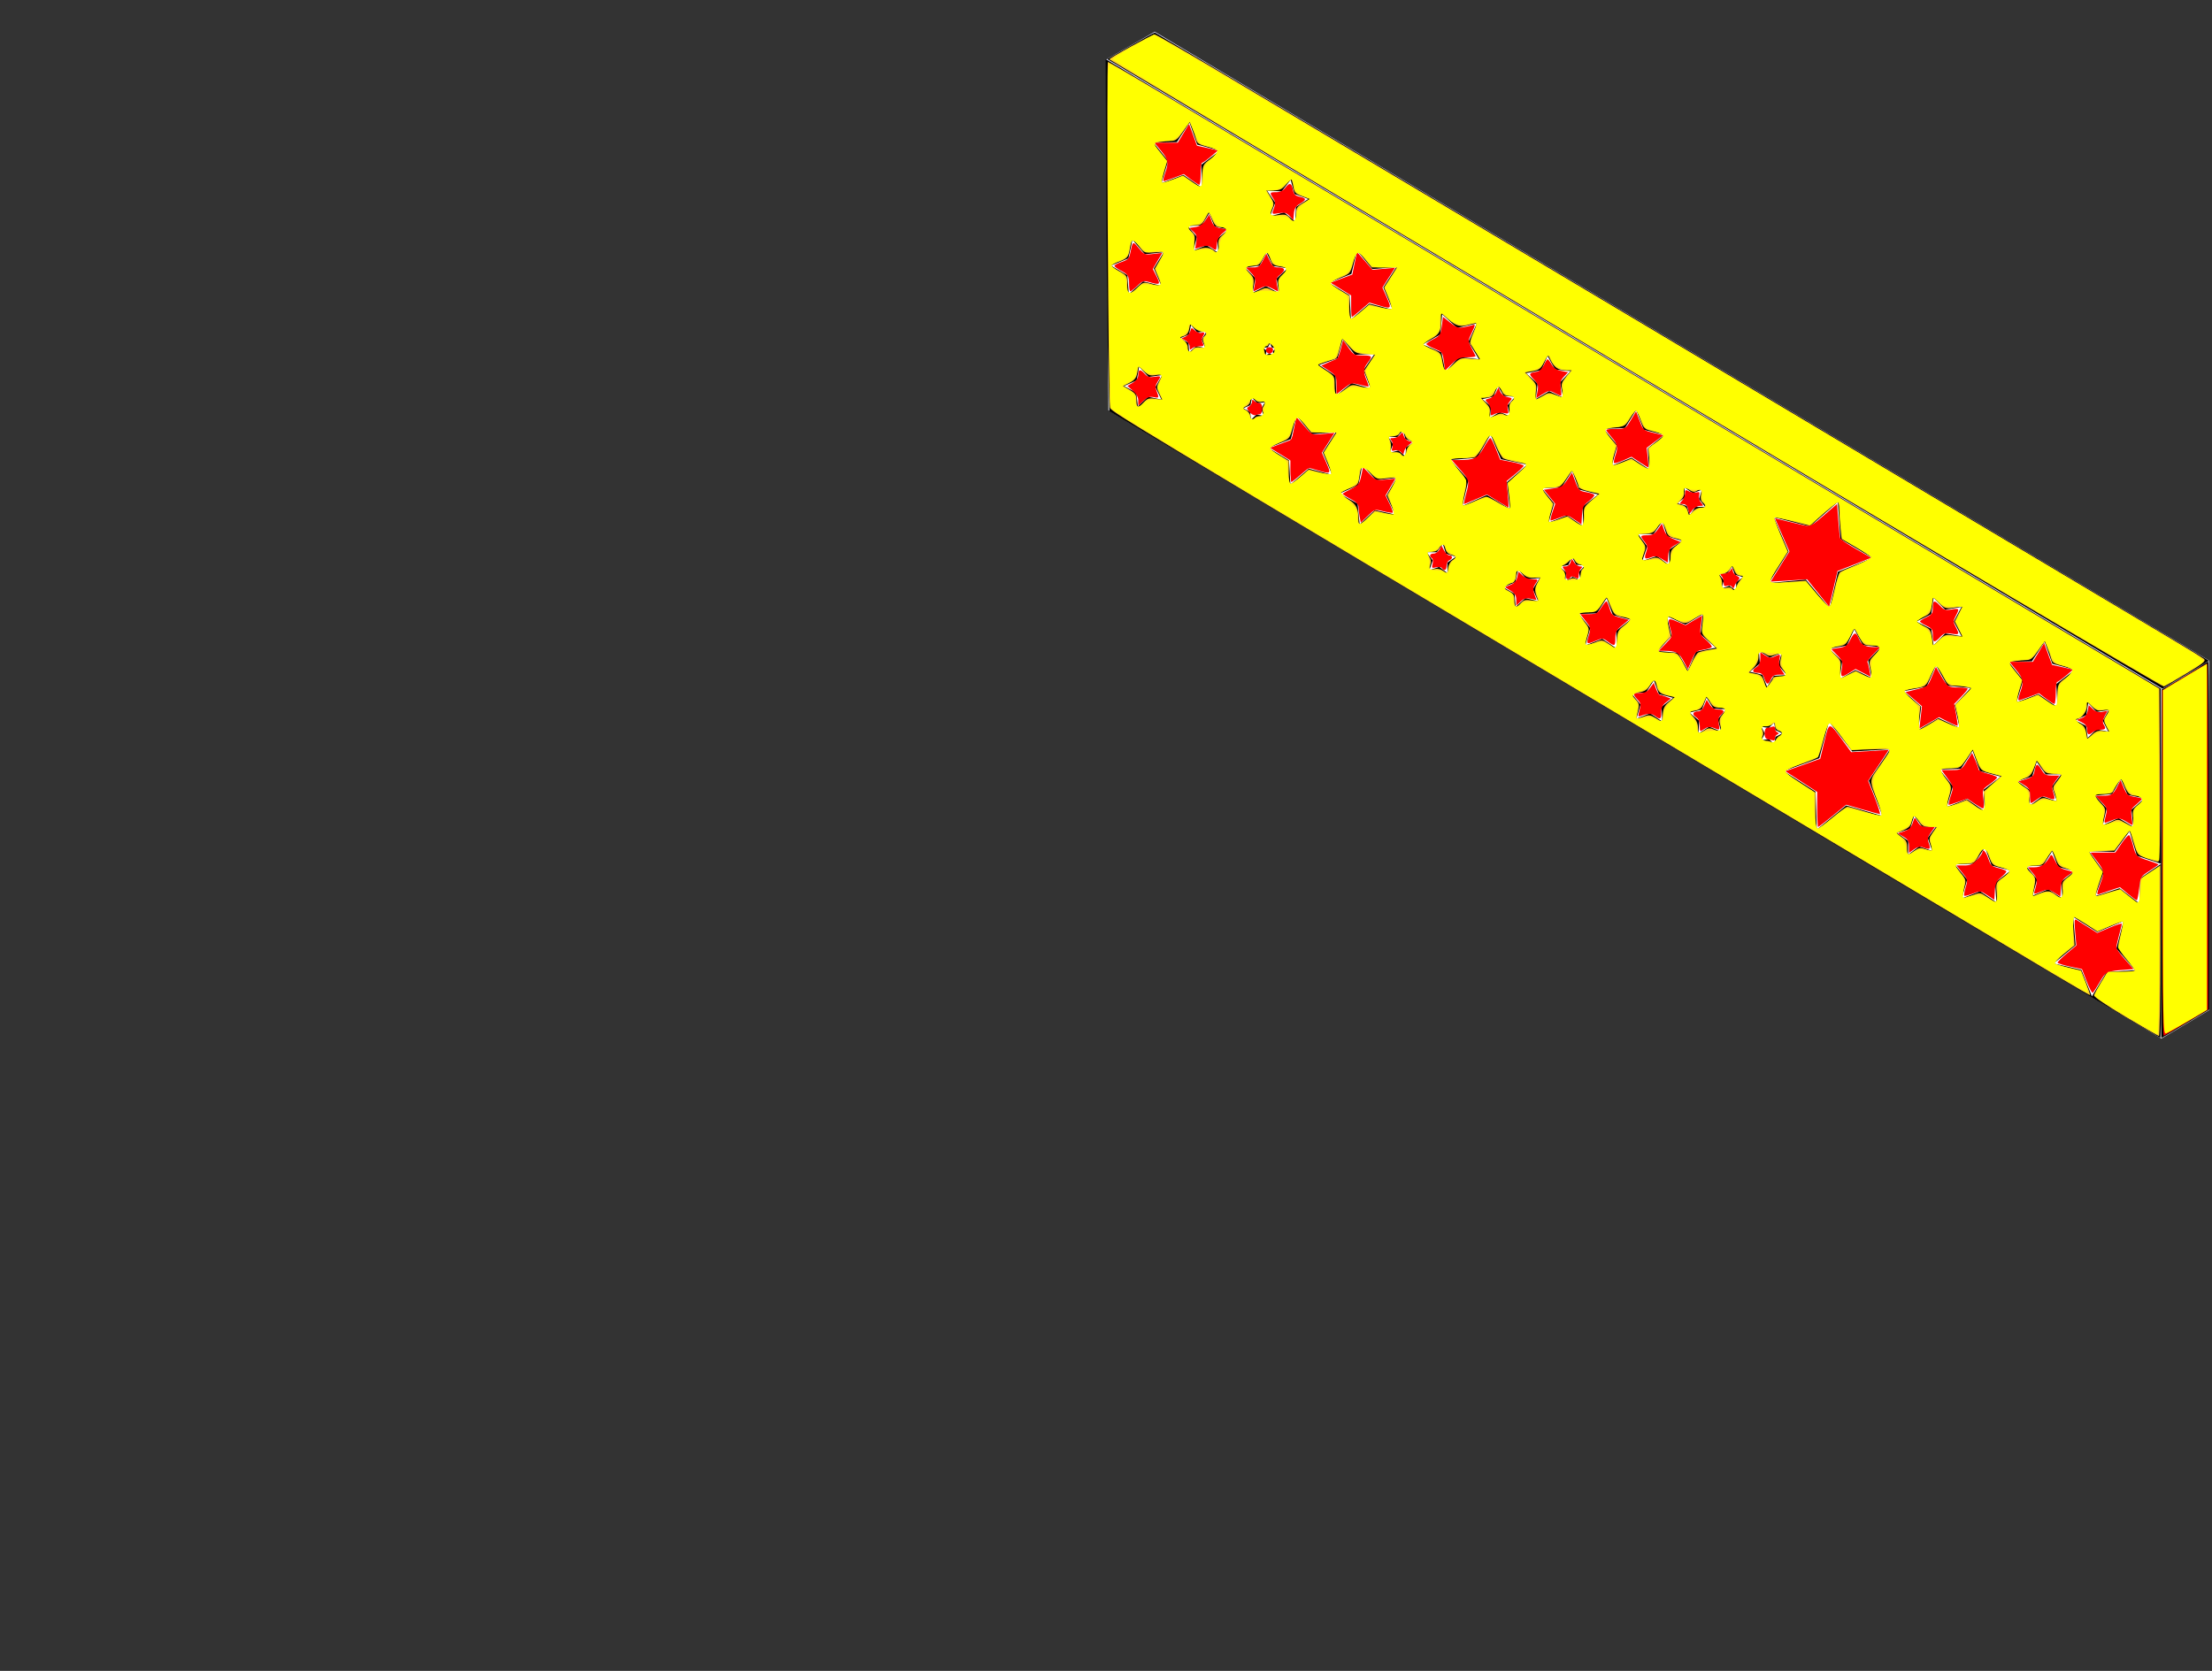 <svg xmlns="http://www.w3.org/2000/svg" xmlns:svg="http://www.w3.org/2000/svg" id="svg2" width="430.543" height="325.295" x="0" y="0" enable-background="new 0 0 430.543 325.295" version="1.1" viewBox="0 0 430.543 325.295" xml:space="preserve"><rect x="0" y="0" width="430.543" height="325.295" fill="#333333" stroke="none"/><path id="path6053" fill="#F2F2F2" d="M215.271,11.589 l205.451,122.629v68l-93.813-55.969l0,0l-37.156-22.188v-0.031l-74.011-44.163L215.271,11.589z"/><path id="path3910" fill="#D7D7F4" d="M224.757,6.177 l205.288,122.462l-9.313,5.563L215.265,11.608L224.757,6.177z"/><path id="path3918" fill="#B3B3B3" d="M430.043,128.651v68l-9.311,5.555v-68L430.043,128.651z"/><path style="stroke-width:.357" id="path3844" d="m 370.559,172.388 c -27.304,-16.301 -62.259,-37.179 -77.679,-46.397 -15.42,-9.217 -39.045,-23.326 -52.5,-31.353 l -24.464,-14.594 -0.251,-10.009 c -0.138,-5.505 -0.299,-20.921 -0.357,-34.259 l -0.106,-24.25 7.679,4.586 c 24.794,14.81 47.843,28.565 118.75,70.868 l 78.929,47.089 0.091,33.996 c 0.05,18.698 -0.03,33.988 -0.179,33.978 -0.148,-0.01 -22.609,-13.355 -49.913,-29.656 z"/><path style="stroke-width:.357" id="path3846" d="M 363.698,99.937 C 293.944,58.318 288.611,55.135 239.113,25.582 l -23.589,-14.084 4.535,-2.576 c 2.494,-1.417 4.617,-2.576 4.718,-2.576 0.144,0 204.874,122.032 205.134,122.273 0.036,0.034 -1.978,1.272 -4.476,2.751 l -4.542,2.69 z"/><path style="stroke-width:.357" id="path3848" d="m 420.652,168.165 0.093,-33.897 2.943,-1.705 c 1.619,-0.938 3.615,-2.158 4.436,-2.71 0.821,-0.553 1.585,-1.005 1.696,-1.005 0.112,0 0.204,15.229 0.204,33.842 v 33.842 l -4.611,2.766 c -2.536,1.521 -4.666,2.766 -4.732,2.766 -0.067,1e-5 -0.079,-15.254 -0.028,-33.897 z"/><path style="stroke-width:.357" id="path3850"/><path style="stroke-width:.357" id="path3852" d="M 416.988,199.791 C 395.813,187.226 249.673,100.045 218.773,81.545 l -2.5,-1.497 -0.223,-3.904 c -0.329,-5.764 -0.822,-64.083 -0.541,-64.083 0.132,0 43.912,26.057 97.288,57.904 53.376,31.847 99.355,59.281 102.175,60.963 2.82,1.682 5.192,3.228 5.271,3.435 0.079,0.207 0.102,15.442 0.051,33.855 l -0.092,33.479 z"/><path style="stroke-width:.357" id="path3854" d="M 407.166,193.989 C 396.084,187.412 240.287,94.436 222.345,83.693 l -6.071,-3.635 -0.227,-3.73 c -0.34,-5.592 -0.819,-64.266 -0.524,-64.266 0.14,0 12.742,7.45 28.003,16.556 15.261,9.106 61.096,36.445 101.855,60.753 40.759,24.309 74.309,44.388 74.555,44.62 0.355,0.334 0.429,7.447 0.357,34.079 l -0.091,33.657 z"/><path style="stroke-width:.357" id="path3856" d="M 415.559,198.988 C 403.399,191.791 335.6,151.342 238.773,93.517 l -22.5,-13.437 -0.22,-3.384 c -0.346,-5.324 -0.819,-64.634 -0.515,-64.634 0.15,0 2.386,1.265 4.968,2.81 2.583,1.546 22.294,13.303 43.803,26.127 31.938,19.042 145.887,87.045 153.696,91.722 1.149,0.688 2.155,1.424 2.235,1.635 0.08,0.211 0.105,15.458 0.054,33.882 l -0.092,33.498 z"/><path style="fill:#fff" id="path3882" d="m 237.143,49.224 -2.326,-1.497 -2.552,1.067 0.705,-2.674 -1.803,-2.097 2.761,-0.156 1.437,-2.363 1.002,2.578 2.692,0.636 -2.142,1.749 z"/><path style="fill:#fff" id="path3884" d="m 248.929,57.081 -2.538,-1.392 -2.586,1.302 0.539,-2.844 -2.037,-2.057 2.872,-0.366 1.327,-2.573 1.235,2.618 2.857,0.467 -2.108,1.984 z"/><path style="fill:#fff" id="path3886" d="m 234.643,67.795 -1.801,-0.434 -1.378,1.238 -0.144,-1.847 -1.603,-0.928 1.712,-0.708 0.387,-1.811 1.202,1.409 1.842,-0.191 -0.969,1.579 z"/><path style="fill:#fff" id="path3888" d="m 266.786,75.652 -3.707,-1.08 -2.991,2.441 -0.118,-3.859 -3.246,-2.09 3.634,-1.305 0.985,-3.733 2.364,3.052 3.855,-0.217 -2.172,3.192 z"/><path style="fill:#fff" id="path3890" d="m 246.071,81.009 -1.483,-0.326 -1.109,1.037 -0.148,-1.511 -1.329,-0.735 1.392,-0.608 0.288,-1.491 1.008,1.135 1.507,-0.187 -0.768,1.31 z"/><path style="fill:#fff" id="path3892" d="m 247.857,69.224 -0.74,-0.428 -0.772,0.367 0.178,-0.836 -0.588,-0.621 0.851,-0.089 0.409,-0.751 0.347,0.781 0.841,0.157 -0.636,0.572 z"/><path style="fill:#fff" id="path3894" d="m 271.071,60.295 -4.555,-1.19 -3.563,3.077 -0.275,-4.7 -4.027,-2.437 4.384,-1.714 1.074,-4.584 2.985,3.64 4.691,-0.395 -2.54,3.964 z"/><path style="fill:#fff" id="path3896" d="m 287.857,69.938 -3.922,-0.445 -2.59,2.979 -0.789,-3.868 -3.633,-1.542 3.434,-1.946 0.344,-3.932 2.912,2.665 3.846,-0.888 -1.635,3.593 z"/><path style="fill:#fff" id="path3898" d="m 273.571,88.866 -1.373,-1.174 -1.745,0.465 0.692,-1.668 -0.982,-1.516 1.801,0.143 1.138,-1.402 0.421,1.757 1.685,0.649 -1.541,0.943 z"/><path style="fill:#fff" id="path3903" d="m 259.286,92.438 -4.555,-1.19 -3.563,3.077 -0.275,-4.7 -4.027,-2.437 4.384,-1.714 1.074,-4.584 2.985,3.64 4.691,-0.395 -2.54,3.964 z"/><path style="fill:#fff" id="path3905" d="m 301.429,101.724 1.08,-3.707 -2.441,-2.991 3.859,-0.118 2.09,-3.246 1.305,3.634 3.733,0.985 -3.052,2.364 0.217,3.855 -3.192,-2.172 z"/><path style="fill:#fff" id="path3907" d="m 290,81.366 0.224,-2.226 -1.707,-1.446 2.186,-0.475 0.848,-2.07 1.128,1.933 2.231,0.167 -1.49,1.67 0.531,2.174 -2.048,-0.901 z"/><path style="fill:#fff" id="path3909" d="m 284.643,98.509 1.193,-5.085 -3.512,-3.866 5.205,-0.437 2.591,-4.535 2.024,4.815 5.114,1.063 -3.954,3.413 0.57,5.192 -4.467,-2.706 z"/><path style="fill:#fff" id="path3913" d="m 278.214,111.009 0.646,-1.906 -1.204,-1.613 2.012,0.026 1.162,-1.643 0.597,1.922 1.922,0.597 -1.643,1.162 0.026,2.012 -1.613,-1.204 z"/><path style="fill:#fff" id="path3915" d="m 264.643,102.081 -0.403,-4.033 -3.551,-1.954 3.711,-1.63 0.761,-3.981 2.697,3.025 4.021,-0.506 -2.044,3.499 1.724,3.668 -3.96,-0.863 z"/><path style="fill:#fff" id="path3926" d="m 304.286,77.438 -2.751,-1.287 -2.62,1.537 0.374,-3.014 -2.271,-2.017 2.982,-0.576 1.216,-2.783 1.469,2.658 3.023,0.297 -2.074,2.219 z"/><path style="fill:#fff" id="path3928" d="m 312.143,83.509 4.138,-0.191 2.189,-3.516 1.46,3.876 4.021,0.995 -3.235,2.586 0.296,4.131 -3.459,-2.278 -3.838,1.558 1.097,-3.994 z"/><path style="fill:#fff" id="path3930" d="m 304.643,113.152 0.221,-1.696 -1.272,-1.143 1.681,-0.314 0.694,-1.563 0.818,1.502 1.701,0.178 -1.176,1.242 0.357,1.673 -1.545,-0.734 z"/><path style="fill:#fff" id="path3935" d="m 295,118.152 -0.199,-2.547 -2.211,-1.28 2.36,-0.976 0.534,-2.498 1.658,1.943 2.541,-0.264 -1.336,2.177 1.036,2.335 -2.483,-0.598 z"/><path style="fill:#fff" id="path3937" d="m 331.429,119.581 -0.445,3.922 2.979,2.59 -3.868,0.789 -1.542,3.633 -1.946,-3.434 -3.932,-0.344 2.665,-2.912 -0.888,-3.846 3.593,1.635 z"/><path style="fill:#fff" id="path3939" d="m 328.929,100.295 -0.627,-1.806 -1.843,-0.508 1.524,-1.155 -0.087,-1.91 1.569,1.093 1.79,-0.673 -0.554,1.83 1.193,1.494 -1.912,0.038 z"/><path style="fill:#fff" id="path3943" d="m 319.643,109.224 0.969,-2.859 -1.805,-2.419 3.018,0.039 1.743,-2.465 0.896,2.883 2.883,0.896 -2.465,1.743 0.039,3.018 -2.419,-1.805 z"/><path style="fill:#fff" id="path3945" d="m 308.571,125.652 0.972,-3.389 -2.241,-2.722 3.524,-0.123 1.897,-2.972 1.206,3.313 3.413,0.885 -2.779,2.17 0.213,3.519 -2.923,-1.972 z"/><path style="fill:#fff" id="path3947" d="m 344.286,113.509 3.85,-6.132 -2.869,-6.648 7.021,1.767 5.436,-4.782 0.489,7.224 6.228,3.692 -6.719,2.698 -1.587,7.064 -4.642,-5.557 z"/><path style="fill:#fff" id="path3949" d="m 346.786,127.081 -0.649,2.436 1.639,1.916 -2.517,0.136 -1.316,2.151 -0.907,-2.352 -2.452,-0.587 1.957,-1.589 -0.2,-2.513 2.116,1.37 z"/><path style="fill:#fff" id="path3951" d="m 337.143,110.295 0.522,1.594 1.609,0.473 -1.354,0.989 0.047,1.676 -1.359,-0.982 -1.58,0.563 0.514,-1.596 -1.023,-1.329 1.677,-0.004 z"/><path style="fill:#fff" id="path3953" d="m 366.071,126.009 -2.453,2.533 0.696,3.456 -3.167,-1.55 -3.072,1.73 0.495,-3.491 -2.595,-2.387 3.473,-0.607 1.468,-3.205 1.651,3.115 z"/><path style="fill:#fff" id="path3971" d="m 252.143,43.152 -2.218,-1.815 -2.752,0.798 1.04,-2.67 -1.61,-2.371 2.861,0.164 1.757,-2.264 0.728,2.772 2.696,0.972 -2.411,1.549 z"/><path style="fill:#fff" id="path3977" d="m 226.071,55.652 -3.602,-0.867 -2.756,2.475 -0.288,-3.693 -3.206,-1.856 3.424,-1.415 0.775,-3.623 2.404,2.819 3.685,-0.383 -1.938,3.157 z"/><path style="fill:#fff" id="path3979" d="m 226.071,35.652 1.295,-4.342 -2.842,-3.529 4.53,-0.11 2.478,-3.794 1.504,4.274 4.374,1.184 -3.6,2.751 0.226,4.525 -3.729,-2.574 z"/><path style="fill:#fff" id="path3981" d="m 226.071,77.795 -2.649,-0.544 -1.95,1.874 -0.301,-2.687 -2.384,-1.275 2.463,-1.117 0.476,-2.662 1.823,1.997 2.679,-0.37 -1.336,2.351 z"/><path style="fill:#fff" id="path3983" d="m 381.786,123.866 -3.179,-0.547 -2.253,2.309 -0.462,-3.193 -2.892,-1.429 2.893,-1.426 0.465,-3.192 2.251,2.311 3.18,-0.544 -1.502,2.855 z"/><path style="fill:#fff" id="path3985" d="m 345.357,144.938 -1.055,-1.066 -1.476,0.265 0.688,-1.333 -0.708,-1.322 1.48,0.242 1.039,-1.082 0.227,1.483 1.35,0.654 -1.34,0.674 z"/><path style="fill:#fff" id="path3987" d="m 335,142.438 -2.328,-0.967 -2.116,1.37 0.2,-2.513 -1.957,-1.589 2.452,-0.587 0.907,-2.352 1.316,2.151 2.517,0.136 -1.639,1.916 z"/><path style="fill:#fff" id="path3991" d="m 317.5,134.938 2.864,-0.091 1.549,-2.411 0.972,2.696 2.772,0.728 -2.264,1.757 0.164,2.861 -2.371,-1.61 -2.67,1.04 0.798,-2.752 z"/><path style="fill:#fff" id="path3993" d="m 381.429,141.724 -4.127,-1.931 -3.93,2.305 0.561,-4.521 -3.406,-3.025 4.473,-0.864 1.824,-4.175 2.204,3.987 4.534,0.445 -3.111,3.328 z"/><path style="fill:#fff" id="path3995" d="m 366.429,158.866 -7.096,-2.052 -5.713,4.682 -0.241,-7.383 -6.218,-3.987 6.947,-2.511 1.87,-7.146 4.534,5.831 7.374,-0.43 -4.144,6.114 z"/><path style="fill:#fff" id="path3997" d="m 400.357,156.009 -2.859,-0.969 -2.419,1.805 0.039,-3.018 -2.465,-1.743 2.883,-0.896 0.896,-2.883 1.743,2.465 3.018,-0.039 -1.805,2.419 z"/><path style="fill:#fff" id="path4001" d="m 378.929,157.081 1.188,-4.024 -2.642,-3.26 4.194,-0.114 2.284,-3.52 1.405,3.954 4.053,1.084 -3.326,2.558 0.221,4.19 -3.46,-2.373 z"/><path style="fill:#fff" id="path4003" d="m 392.5,136.724 1.295,-4.342 -2.842,-3.529 4.53,-0.11 2.478,-3.794 1.504,4.274 4.374,1.184 -3.6,2.751 0.226,4.525 -3.729,-2.574 z"/><path style="fill:#fff" id="path4005" d="m 410.357,142.438 -2.331,-0.436 -1.681,1.673 -0.305,-2.352 -2.111,-1.082 2.142,-1.017 0.377,-2.342 1.629,1.723 2.343,-0.365 -1.135,2.082 z"/><path style="fill:#fff" id="path4007" d="m 409.286,160.652 0.759,-3.284 -2.275,-2.487 3.358,-0.293 1.663,-2.932 1.316,3.103 3.302,0.675 -2.545,2.21 0.378,3.349 -2.889,-1.737 z"/><path style="fill:#fff" id="path4009" d="m 376.071,165.652 -2.541,-0.862 -2.15,1.605 0.034,-2.683 -2.191,-1.549 2.562,-0.796 0.796,-2.562 1.549,2.191 2.683,-0.034 -1.605,2.15 z"/><path style="fill:#fff" id="path4011" d="m 388.571,175.652 -3.171,-2.138 -3.559,1.4 1.053,-3.676 -2.431,-2.952 3.822,-0.134 2.056,-3.224 1.309,3.593 3.702,0.959 -3.013,2.355 z"/><path style="fill:#fff" id="path4013" d="m 401.429,174.938 -2.748,-1.817 -3.055,1.234 0.879,-3.175 -2.117,-2.524 3.292,-0.145 1.747,-2.794 1.155,3.086 3.197,0.798 -2.578,2.052 z"/><path style="fill:#fff" id="path4015" d="m 407.166,193.989 -2.039,-5.168 -5.413,-1.25 4.285,-3.536 -0.484,-5.534 4.687,2.982 5.114,-2.17 -1.388,5.379 3.644,4.193 -5.545,0.342 z"/><path style="fill:#fff" id="path4017" d="m 420.652,168.165 -4.118,2.816 -0.015,4.989 -3.951,-3.046 -4.749,1.528 1.676,-4.699 -2.921,-4.045 4.987,0.142 2.944,-4.027 1.406,4.787 z"/><path style="opacity:1;fill:#ffd42a;fill-rule:evenodd;stroke-width:.357" id="path64" d="m 413.702,197.956 c -3.704,-2.207 -6.202,-3.912 -6.132,-4.185 0.065,-0.253 0.679,-1.384 1.365,-2.514 l 1.247,-2.054 h 2.653 c 1.459,0 2.653,-0.13 2.653,-0.289 0,-0.159 -0.723,-1.136 -1.607,-2.172 -0.884,-1.036 -1.607,-2.128 -1.607,-2.427 0,-0.299 0.25,-1.509 0.556,-2.689 0.306,-1.18 0.506,-2.194 0.445,-2.255 -0.061,-0.061 -1.219,0.362 -2.573,0.94 l -2.462,1.05 -2.204,-1.436 c -1.212,-0.79 -2.308,-1.436 -2.436,-1.436 -0.127,0 -0.135,1.25 -0.018,2.779 l 0.214,2.779 -1.994,1.596 c -1.097,0.878 -2.002,1.703 -2.011,1.834 -0.009,0.131 1.172,0.518 2.624,0.86 l 2.641,0.623 0.925,2.33 c 0.509,1.282 0.879,2.376 0.824,2.432 -0.056,0.056 -3.147,-1.72 -6.869,-3.945 -3.722,-2.225 -31.357,-18.718 -61.411,-36.65 C 211.923,77.588 216.276,80.215 216.045,79.228 c -0.32,-1.368 -0.707,-67.166 -0.395,-67.166 0.148,0 6.158,3.512 13.357,7.805 50.227,29.952 183.844,109.7 187.195,111.726 l 4.107,2.483 0.093,16.851 c 0.074,13.373 -7e-5,16.845 -0.357,16.823 -0.247,-0.015 -1.252,-0.31 -2.233,-0.655 -1.77,-0.623 -1.788,-0.645 -2.521,-3.086 l -0.738,-2.459 -1.497,2.026 -1.497,2.026 -2.527,0.105 -2.527,0.105 1.407,1.953 1.407,1.953 -0.835,2.456 c -0.542,1.593 -0.682,2.398 -0.399,2.292 0.24,-0.091 1.369,-0.434 2.509,-0.764 l 2.072,-0.6 1.856,1.48 1.856,1.48 0.104,-2.495 0.104,-2.495 1.949,-1.294 1.949,-1.294 v 16.611 c 0,9.136 -0.121,16.606 -0.268,16.599 -0.147,-0.006 -3.08,-1.688 -6.518,-3.736 z m -25.069,-24.224 c -0.154,-1.86 -0.129,-1.921 1.206,-2.88 0.75,-0.539 1.363,-1.114 1.363,-1.278 0,-0.164 -0.775,-0.484 -1.723,-0.712 -1.629,-0.391 -1.757,-0.51 -2.361,-2.189 -0.711,-1.976 -1.03,-1.946 -2.188,0.204 -0.642,1.191 -0.772,1.255 -2.559,1.255 -1.036,0 -1.883,0.09 -1.883,0.2 0,0.11 0.505,0.827 1.121,1.595 1.095,1.363 1.111,1.433 0.665,3.025 -0.251,0.896 -0.379,1.707 -0.284,1.802 0.095,0.095 0.908,-0.101 1.807,-0.434 1.631,-0.604 1.639,-0.604 3.002,0.332 0.752,0.516 1.507,0.948 1.679,0.96 0.172,0.012 0.241,-0.834 0.154,-1.879 z m 12.839,-0.413 c -0.168,-1.492 -0.098,-1.661 1.048,-2.536 1.38,-1.052 1.32,-1.246 -0.544,-1.768 -1.098,-0.307 -1.395,-0.611 -1.835,-1.875 -0.289,-0.829 -0.61,-1.507 -0.714,-1.505 -0.104,0.001 -0.556,0.644 -1.004,1.429 -0.759,1.329 -0.923,1.426 -2.411,1.426 -1.839,0 -1.956,0.253 -0.673,1.456 0.774,0.725 0.89,1.078 0.715,2.174 -0.115,0.719 -0.31,1.574 -0.435,1.9 -0.21,0.547 -0.125,0.549 1.114,0.031 1.732,-0.724 2.308,-0.698 3.397,0.154 1.319,1.031 1.541,0.885 1.341,-0.885 z m -28.848,-7.682 c 0.844,-0.601 1.17,-0.649 2.127,-0.316 1.408,0.491 1.542,0.36 1.028,-1.002 -0.356,-0.944 -0.305,-1.236 0.388,-2.209 l 0.798,-1.121 -1.364,-10e-4 c -1.117,-7.1e-4 -1.493,-0.195 -2.078,-1.07 -0.9,-1.347 -1.134,-1.343 -1.435,0.029 -0.184,0.84 -0.573,1.242 -1.635,1.696 l -1.394,0.596 1.07,0.714 c 0.871,0.581 1.071,0.963 1.071,2.054 0.001,1.548 0.083,1.584 1.423,0.629 z m -15.978,-6.433 c 1.4,-1.179 2.717,-2.14 2.926,-2.137 0.209,0.003 1.666,0.405 3.237,0.893 1.571,0.488 3.051,0.887 3.288,0.887 0.287,3e-5 0.123,-0.802 -0.492,-2.411 -1.848,-4.828 -1.875,-4.284 0.375,-7.495 1.105,-1.576 2.008,-2.938 2.008,-3.025 0,-0.087 -1.728,-0.099 -3.839,-0.027 l -3.839,0.131 -1.964,-2.677 c -1.08,-1.472 -2.118,-2.634 -2.305,-2.58 -0.187,0.053 -0.696,1.511 -1.13,3.239 -0.434,1.728 -0.924,3.269 -1.088,3.424 -0.164,0.155 -1.506,0.706 -2.983,1.226 -2.767,0.973 -3.848,1.493 -3.555,1.711 0.092,0.069 1.494,0.982 3.115,2.029 l 2.946,1.904 v 3.526 c 0,2.241 0.138,3.526 0.378,3.526 0.208,0 1.523,-0.964 2.923,-2.143 z m 58.565,0.11 c -0.177,-1.568 -0.111,-1.741 1.026,-2.691 1.005,-0.84 1.122,-1.074 0.679,-1.355 -0.295,-0.187 -0.857,-0.344 -1.25,-0.35 -1.074,-0.017 -1.521,-0.421 -2.163,-1.958 l -0.584,-1.398 -0.674,0.874 c -0.371,0.481 -0.768,1.156 -0.883,1.499 -0.155,0.465 -0.599,0.625 -1.732,0.625 -0.838,0 -1.634,0.11 -1.768,0.244 -0.134,0.134 0.269,0.774 0.895,1.42 1.095,1.13 1.125,1.239 0.77,2.791 -0.413,1.803 -0.313,1.87 1.487,1.012 1.22,-0.582 1.314,-0.576 2.601,0.17 0.734,0.426 1.436,0.778 1.559,0.782 0.123,0.005 0.139,-0.746 0.035,-1.667 z m -28.903,-3.374 -0.217,-1.835 1.736,-1.506 1.736,-1.506 -1.875,-0.48 c -2.137,-0.548 -2.207,-0.615 -3.071,-2.953 l -0.637,-1.722 -1.22,1.812 c -1.218,1.808 -1.224,1.812 -3.175,1.812 -1.075,0 -1.955,0.139 -1.955,0.308 0,0.169 0.482,0.915 1.071,1.656 1.23,1.548 1.243,1.637 0.571,3.872 -0.275,0.915 -0.362,1.664 -0.192,1.664 0.17,0 1.08,-0.304 2.022,-0.675 l 1.713,-0.675 1.425,1.018 c 2.067,1.477 2.323,1.379 2.067,-0.788 z m 10.229,0.01 c 0.91,-0.672 1.162,-0.707 2.331,-0.322 0.721,0.238 1.383,0.361 1.47,0.273 0.088,-0.088 -0.073,-0.717 -0.358,-1.398 -0.488,-1.168 -0.469,-1.298 0.34,-2.287 0.471,-0.577 0.863,-1.169 0.87,-1.316 0.007,-0.147 -0.67,-0.27 -1.505,-0.272 -1.355,-0.004 -1.61,-0.146 -2.37,-1.319 l -0.852,-1.315 -0.576,1.556 c -0.443,1.197 -0.838,1.646 -1.711,1.944 -1.679,0.575 -1.71,0.763 -0.272,1.651 1.216,0.751 1.296,0.906 1.124,2.184 -0.21,1.569 0.071,1.685 1.511,0.621 z M 346.372,143.266 c 0.757,-0.29 0.679,-0.756 -0.17,-1.025 -0.409,-0.13 -0.714,-0.54 -0.714,-0.961 0,-0.64 -0.075,-0.671 -0.585,-0.248 -0.322,0.267 -0.978,0.434 -1.457,0.372 -0.782,-0.102 -0.831,-0.038 -0.473,0.629 0.285,0.533 0.289,0.946 0.016,1.458 -0.342,0.64 -0.272,0.714 0.681,0.714 0.585,0 1.179,0.188 1.321,0.418 0.171,0.277 0.357,0.153 0.548,-0.365 0.159,-0.431 0.535,-0.877 0.834,-0.992 z m 62.988,-0.942 1.193,0.186 -0.592,-1.144 c -0.539,-1.042 -0.542,-1.22 -0.033,-1.997 0.789,-1.205 0.71,-1.355 -0.578,-1.097 -0.927,0.185 -1.322,0.05 -2.143,-0.736 l -1.006,-0.964 v 0.96 c 0,0.942 -1.082,2.388 -1.786,2.388 -0.669,0 -0.359,0.599 0.516,0.998 0.599,0.273 0.95,0.804 1.116,1.689 l 0.242,1.291 0.938,-0.879 c 0.735,-0.689 1.196,-0.839 2.131,-0.693 z m -77.607,-0.126 c 0.745,-0.488 1.05,-0.509 1.963,-0.131 1.329,0.55 1.486,0.416 1.097,-0.939 -0.237,-0.827 -0.156,-1.249 0.363,-1.891 0.942,-1.163 0.839,-1.461 -0.504,-1.461 -0.937,0 -1.307,-0.226 -1.839,-1.127 l -0.666,-1.127 -0.517,1.296 c -0.417,1.046 -0.756,1.341 -1.757,1.529 l -1.24,0.233 0.917,0.957 c 0.594,0.62 0.917,1.36 0.917,2.099 0,1.313 0.071,1.345 1.265,0.563 z m 43.77,-1.195 1.721,-1.059 2.002,0.917 c 1.101,0.504 2.066,0.853 2.143,0.776 0.077,-0.077 -0.084,-1.098 -0.359,-2.269 l -0.5,-2.128 1.613,-1.646 1.613,-1.646 -1.143,-0.229 c -0.628,-0.126 -1.665,-0.229 -2.304,-0.229 -1.045,0 -1.264,-0.196 -2.188,-1.963 -0.564,-1.08 -1.127,-1.964 -1.25,-1.964 -0.123,-3.5e-4 -0.585,0.843 -1.027,1.874 -0.945,2.207 -1.053,2.292 -3.285,2.599 -0.942,0.13 -1.786,0.354 -1.875,0.498 -0.089,0.144 0.57,0.874 1.465,1.622 l 1.627,1.36 -0.243,2.273 c -0.134,1.25 -0.128,2.273 0.013,2.273 0.141,0 1.031,-0.476 1.977,-1.059 z m -50.666,-4.345 1.125,-0.939 -1.228,-0.263 c -1.592,-0.341 -2.025,-0.715 -2.305,-1.991 -0.29,-1.322 -0.573,-1.318 -1.366,0.024 -0.475,0.804 -0.982,1.126 -2.041,1.296 -0.775,0.124 -1.409,0.315 -1.409,0.424 0,0.11 0.343,0.564 0.762,1.01 0.672,0.715 0.718,0.982 0.395,2.255 -0.409,1.611 -0.411,1.608 1.192,1.029 0.995,-0.36 1.309,-0.314 2.347,0.345 l 1.198,0.761 0.104,-1.506 c 0.082,-1.183 0.345,-1.708 1.228,-2.445 z m 77.24,-4.687 c 0.867,-0.638 1.53,-1.316 1.475,-1.507 -0.055,-0.191 -0.999,-0.567 -2.097,-0.835 -1.668,-0.407 -2.035,-0.64 -2.23,-1.419 -0.129,-0.512 -0.469,-1.494 -0.756,-2.181 l -0.522,-1.249 -1.249,1.855 c -0.991,1.471 -1.45,1.855 -2.222,1.859 -0.535,0.002 -1.573,0.103 -2.306,0.224 l -1.333,0.22 1.389,1.744 1.389,1.744 -0.648,2.139 c -0.356,1.176 -0.508,2.139 -0.336,2.139 0.171,0 1.15,-0.33 2.174,-0.734 l 1.863,-0.734 1.811,1.264 1.811,1.264 0.106,-2.316 c 0.104,-2.282 0.129,-2.334 1.681,-3.476 z m -56.974,0.001 c 0.004,-0.147 0.57,-0.268 1.258,-0.268 1.42,0 1.533,-0.285 0.581,-1.461 -0.519,-0.642 -0.601,-1.063 -0.363,-1.891 0.168,-0.586 0.254,-1.117 0.191,-1.18 -0.063,-0.063 -0.626,0.064 -1.25,0.281 -0.921,0.321 -1.301,0.287 -2.01,-0.177 -1.184,-0.776 -1.256,-0.743 -1.256,0.568 0,0.745 -0.325,1.481 -0.936,2.119 l -0.936,0.977 1.278,0.24 c 1.063,0.199 1.348,0.453 1.697,1.508 l 0.419,1.269 0.66,-0.859 c 0.363,-0.472 0.664,-0.979 0.668,-1.127 z m 14.665,-0.632 1.414,-0.722 1.463,0.746 c 0.805,0.411 1.534,0.676 1.62,0.59 0.086,-0.086 -0.002,-0.861 -0.196,-1.721 -0.34,-1.509 -0.307,-1.611 0.906,-2.856 1.391,-1.427 1.194,-1.744 -1.083,-1.744 -1.014,0 -1.277,-0.212 -2.084,-1.678 l -0.923,-1.678 -0.81,1.666 c -0.736,1.514 -0.95,1.687 -2.351,1.897 -0.848,0.127 -1.542,0.344 -1.542,0.481 0,0.137 0.496,0.722 1.102,1.299 1.017,0.968 1.085,1.18 0.881,2.745 -0.122,0.933 -0.129,1.696 -0.016,1.696 0.113,0 0.842,-0.325 1.619,-0.722 z m -29.233,-4.301 c 0.258,-0.14 1.184,-0.372 2.057,-0.516 l 1.588,-0.262 -1.534,-1.431 c -1.53,-1.427 -1.534,-1.437 -1.295,-3.35 0.132,-1.055 0.145,-1.918 0.028,-1.918 -0.116,0 -0.848,0.402 -1.626,0.893 -1.711,1.08 -1.797,1.084 -3.62,0.154 -0.797,-0.407 -1.532,-0.656 -1.633,-0.555 -0.101,0.101 0.014,1.01 0.256,2.019 l 0.44,1.835 -1.3,1.331 c -0.715,0.732 -1.19,1.442 -1.055,1.577 0.135,0.135 1.012,0.245 1.949,0.245 1.683,0 1.716,0.023 2.701,1.832 l 0.997,1.832 0.788,-1.716 c 0.434,-0.944 0.999,-1.831 1.257,-1.97 z m -14.513,-5.195 c 0.677,-0.517 1.231,-1.067 1.231,-1.223 0,-0.156 -0.642,-0.392 -1.427,-0.524 -1.56,-0.264 -1.696,-0.396 -2.54,-2.475 l -0.574,-1.414 -0.991,1.498 c -0.903,1.364 -1.125,1.498 -2.491,1.498 -0.825,0 -1.603,0.103 -1.729,0.229 -0.126,0.126 0.247,0.83 0.829,1.564 1.04,1.312 1.049,1.364 0.561,2.986 -0.552,1.834 -0.47,1.892 1.545,1.085 1.375,-0.55 1.447,-0.541 2.775,0.364 l 1.363,0.929 0.108,-1.788 c 0.094,-1.56 0.265,-1.908 1.339,-2.728 z m 64.232,1.875 1.711,0.235 -0.756,-1.482 -0.756,-1.482 0.752,-1.474 0.752,-1.474 -1.68,0.252 c -1.564,0.235 -1.762,0.173 -2.859,-0.89 l -1.179,-1.142 -0.242,1.611 c -0.216,1.438 -0.391,1.679 -1.635,2.24 -0.767,0.346 -1.394,0.74 -1.394,0.877 0,0.137 0.627,0.531 1.394,0.877 1.244,0.561 1.42,0.801 1.635,2.24 l 0.242,1.611 1.152,-1.117 c 1.065,-1.032 1.281,-1.099 2.863,-0.882 z m -23.169,-9.067 c 0.346,-1.62 0.807,-3.081 1.024,-3.246 0.217,-0.165 1.72,-0.826 3.338,-1.469 1.619,-0.642 2.864,-1.296 2.768,-1.452 -0.097,-0.156 -1.439,-1.025 -2.982,-1.93 l -2.807,-1.645 -0.229,-2.191 c -0.126,-1.205 -0.229,-2.81 -0.229,-3.567 0,-0.757 -0.121,-1.372 -0.268,-1.368 -0.147,0.004 -1.439,1.031 -2.87,2.28 l -2.602,2.272 -3.422,-0.869 c -1.882,-0.478 -3.47,-0.821 -3.529,-0.762 -0.059,0.059 0.524,1.589 1.296,3.4 l 1.403,3.293 -1.643,2.563 c -2.495,3.893 -2.605,3.654 1.539,3.357 l 3.585,-0.257 2.261,2.71 c 1.454,1.742 2.346,2.552 2.499,2.268 0.131,-0.243 0.521,-1.767 0.867,-3.387 z m -61.064,2.748 c 0.544,-0.602 0.917,-0.691 2.073,-0.495 1.278,0.216 1.384,0.176 1.137,-0.427 -0.587,-1.431 -0.59,-1.872 -0.02,-2.975 l 0.591,-1.143 -1.257,0.108 c -0.91,0.078 -1.49,-0.111 -2.101,-0.685 -1.035,-0.972 -1.334,-0.997 -1.334,-0.108 0,1.02 -0.378,1.815 -0.863,1.815 -0.236,0 -0.732,0.221 -1.101,0.491 -0.637,0.466 -0.612,0.522 0.467,1.081 0.949,0.491 1.139,0.796 1.139,1.83 0,1.421 0.323,1.55 1.267,0.507 z m 41.947,-3.083 c 0,-0.331 0.349,-0.974 0.777,-1.429 l 0.777,-0.827 h -0.785 c -0.526,0 -0.912,-0.324 -1.168,-0.982 l -0.383,-0.982 -0.545,0.804 c -0.321,0.474 -0.912,0.804 -1.438,0.804 -0.787,0 -0.835,0.07 -0.407,0.585 0.267,0.322 0.433,0.986 0.369,1.475 -0.104,0.791 -0.017,0.865 0.786,0.663 0.496,-0.125 1.002,-0.065 1.124,0.132 0.35,0.566 0.894,0.418 0.894,-0.244 z m -32.477,-1.553 c 0.48,-0.257 0.909,-0.253 1.405,0.013 0.64,0.342 0.714,0.272 0.714,-0.681 0,-0.585 0.161,-1.162 0.357,-1.284 0.6,-0.371 0.398,-0.893 -0.345,-0.893 -0.386,0 -0.888,-0.348 -1.115,-0.773 -0.413,-0.772 -0.414,-0.772 -0.995,-0.052 -0.32,0.396 -0.884,0.828 -1.255,0.959 -0.64,0.226 -0.642,0.272 -0.057,0.919 0.393,0.434 0.531,0.95 0.382,1.421 -0.264,0.833 -0.089,0.904 0.908,0.37 z m -22.857,-3.656 c 0.919,-0.574 0.871,-0.851 -0.197,-1.119 -0.547,-0.137 -0.973,-0.563 -1.11,-1.11 -0.269,-1.073 -0.702,-1.134 -1.217,-0.173 -0.255,0.477 -0.748,0.714 -1.482,0.714 -1.086,0 -1.092,0.011 -0.526,0.876 0.439,0.67 0.49,1.097 0.218,1.815 -0.345,0.906 -0.321,0.93 0.708,0.704 0.717,-0.157 1.33,-0.047 1.877,0.339 0.79,0.556 0.816,0.542 0.925,-0.521 0.062,-0.601 0.424,-1.288 0.804,-1.525 z m 42.477,-0.606 c 0,-1.161 0.194,-1.561 1.071,-2.21 0.589,-0.436 1.071,-0.905 1.071,-1.042 0,-0.138 -0.57,-0.357 -1.266,-0.488 -0.942,-0.177 -1.355,-0.484 -1.613,-1.2 -0.887,-2.465 -0.85,-2.442 -1.715,-1.042 -0.701,1.133 -0.994,1.304 -2.405,1.399 l -1.607,0.108 0.883,1.193 c 0.833,1.126 0.855,1.272 0.39,2.589 -0.553,1.566 -0.576,1.547 1.281,0.991 1.198,-0.359 1.464,-0.318 2.322,0.357 1.352,1.064 1.587,0.967 1.587,-0.655 z m -16.83,-7.913 c -0.094,-1.763 -0.04,-1.879 1.447,-3.147 l 1.544,-1.317 -2.009,-0.45 c -1.105,-0.247 -2.013,-0.639 -2.019,-0.87 -0.005,-0.231 -0.295,-1.058 -0.645,-1.836 l -0.636,-1.415 -1.158,1.683 c -1.117,1.623 -1.221,1.683 -2.926,1.683 -0.973,0 -1.769,0.09 -1.769,0.2 0,0.11 0.498,0.819 1.107,1.577 l 1.107,1.378 -0.532,1.816 c -0.293,0.999 -0.429,1.817 -0.304,1.817 0.126,10e-4 0.986,-0.27 1.913,-0.602 l 1.684,-0.604 1.348,0.959 c 0.741,0.527 1.482,0.959 1.646,0.959 0.164,0 0.255,-0.824 0.201,-1.831 z m -42.034,0.16 1.345,-1.313 1.848,0.427 c 1.017,0.235 1.903,0.372 1.97,0.305 0.067,-0.067 -0.223,-0.937 -0.645,-1.934 l -0.766,-1.813 0.98,-1.672 c 0.539,-0.919 0.925,-1.719 0.859,-1.777 -0.066,-0.058 -0.961,0.005 -1.987,0.141 -1.818,0.241 -1.9,0.213 -3.183,-1.102 -0.724,-0.742 -1.436,-1.275 -1.583,-1.184 -0.146,0.09 -0.372,0.936 -0.502,1.88 -0.228,1.66 -0.293,1.738 -1.998,2.4 -0.969,0.376 -1.762,0.794 -1.762,0.928 0,0.135 0.702,0.656 1.56,1.159 1.571,0.921 2.011,1.8 2.011,4.02 0,1.143 0.274,1.075 1.851,-0.465 z m 64.724,-1.901 c 1.033,0 1.188,-0.408 0.404,-1.059 -0.344,-0.285 -0.45,-0.785 -0.312,-1.472 0.215,-1.073 -0.041,-1.267 -0.93,-0.704 -0.335,0.212 -0.767,0.148 -1.24,-0.184 -1.031,-0.722 -1.397,-0.632 -1.158,0.285 0.138,0.528 -0.043,1.06 -0.539,1.589 l -0.747,0.795 0.907,0.228 c 0.588,0.148 0.991,0.562 1.147,1.179 l 0.24,0.951 0.652,-0.804 c 0.372,-0.459 1.049,-0.804 1.577,-0.804 z m -37.256,-2.345 -0.312,-2.476 2.014,-1.83 2.014,-1.83 -2.143,-0.414 c -1.179,-0.227 -2.384,-0.544 -2.679,-0.704 -0.295,-0.16 -0.938,-1.278 -1.429,-2.484 -0.491,-1.207 -0.976,-2.196 -1.078,-2.198 -0.102,-0.002 -0.706,0.944 -1.343,2.102 -0.637,1.158 -1.41,2.203 -1.719,2.321 -0.308,0.118 -1.405,0.215 -2.436,0.215 -1.032,0 -1.977,0.101 -2.101,0.225 -0.124,0.124 0.492,1.045 1.369,2.047 1.771,2.025 1.781,2.067 1.1,4.96 -0.266,1.129 -0.36,2.054 -0.208,2.054 0.151,0 1.135,-0.4 2.185,-0.889 1.051,-0.489 2.103,-0.891 2.339,-0.893 0.236,-0.002 1.353,0.553 2.483,1.234 1.13,0.681 2.099,1.192 2.155,1.137 0.055,-0.055 -0.04,-1.215 -0.211,-2.577 z m -40.604,-3.696 1.615,-1.398 2.009,0.525 c 1.105,0.289 2.143,0.476 2.306,0.416 0.163,-0.06 -0.095,-1.035 -0.574,-2.168 l -0.872,-2.059 1.253,-1.959 1.253,-1.959 h -2.453 -2.453 l -1.333,-1.627 c -0.733,-0.895 -1.436,-1.524 -1.561,-1.399 -0.125,0.125 -0.469,1.129 -0.764,2.231 -0.517,1.932 -0.602,2.03 -2.39,2.748 -1.02,0.409 -1.955,0.845 -2.078,0.968 -0.123,0.123 0.671,0.759 1.765,1.414 l 1.989,1.19 v 2.238 c 0,1.231 0.151,2.238 0.335,2.238 0.184,0 1.062,-0.629 1.951,-1.398 z m 67.895,-3.513 -0.211,-2.054 1.664,-1.235 c 1.835,-1.361 1.815,-1.401 -1.101,-2.135 -1.292,-0.326 -1.492,-0.534 -2.068,-2.156 -0.351,-0.988 -0.752,-1.79 -0.891,-1.784 -0.139,0.006 -0.675,0.707 -1.191,1.557 -0.875,1.443 -1.06,1.558 -2.776,1.723 -1.011,0.097 -1.934,0.273 -2.051,0.39 -0.117,0.117 0.349,0.87 1.036,1.673 l 1.249,1.459 -0.527,1.797 c -0.29,0.988 -0.435,1.889 -0.322,2.002 0.112,0.112 0.994,-0.124 1.959,-0.525 l 1.754,-0.729 1.558,1.034 c 0.857,0.568 1.686,1.034 1.843,1.035 0.157,7.14e-4 0.19,-0.923 0.074,-2.052 z m -47.324,-1.296 c 0,-0.475 0.354,-1.099 0.804,-1.415 l 0.804,-0.566 -0.807,-0.235 c -0.444,-0.129 -0.903,-0.618 -1.021,-1.085 -0.241,-0.961 -0.771,-1.116 -1.078,-0.314 -0.118,0.307 -0.651,0.536 -1.251,0.536 -0.951,0 -1.009,0.068 -0.646,0.748 0.22,0.411 0.298,1.155 0.173,1.652 -0.205,0.817 -0.139,0.888 0.682,0.731 0.525,-0.1 1.079,0.032 1.312,0.312 0.609,0.734 1.03,0.585 1.03,-0.364 z m -29.464,-6.651 c 0.121,-0.196 0.619,-0.357 1.105,-0.357 0.742,0 0.829,-0.104 0.54,-0.644 -0.211,-0.394 -0.218,-0.845 -0.018,-1.161 0.519,-0.82 0.393,-1.15 -0.363,-0.952 -0.386,0.101 -0.887,-0.041 -1.115,-0.315 -0.576,-0.694 -1.041,-0.622 -1.041,0.161 0,0.363 -0.358,0.82 -0.796,1.015 l -0.796,0.355 0.796,0.426 c 0.438,0.234 0.796,0.742 0.796,1.128 0,0.743 0.522,0.944 0.893,0.345 z m 46.914,-0.51 c 0.636,-0.329 1.168,-0.394 1.5,-0.184 1.009,0.638 1.37,0.38 1.171,-0.841 -0.134,-0.823 -0.019,-1.32 0.38,-1.651 0.852,-0.707 0.693,-1.1 -0.443,-1.1 -0.735,0 -1.126,-0.246 -1.421,-0.893 -0.505,-1.108 -1.011,-1.142 -1.339,-0.089 -0.309,0.991 -0.792,1.327 -1.918,1.334 l -0.87,0.005 0.979,1.022 c 0.763,0.797 0.927,1.229 0.742,1.964 -0.272,1.084 -0.134,1.133 1.219,0.433 z m -68.526,-2.521 c 0.708,-0.753 1.045,-0.854 2.222,-0.666 l 1.388,0.222 -0.592,-1.241 c -0.546,-1.144 -0.547,-1.328 -0.017,-2.352 0.767,-1.483 0.763,-1.489 -0.693,-1.253 -1.055,0.171 -1.441,0.04 -2.297,-0.78 l -1.029,-0.986 -0.245,1.307 c -0.191,1.016 -0.523,1.449 -1.495,1.948 l -1.25,0.641 1.292,0.762 c 1.097,0.647 1.292,0.953 1.292,2.024 0,1.493 0.299,1.572 1.424,0.374 z m 77.685,-1.256 c 1.087,-0.672 1.239,-0.681 2.491,-0.158 0.734,0.307 1.388,0.503 1.455,0.437 0.066,-0.066 -0.012,-0.706 -0.173,-1.421 -0.258,-1.142 -0.165,-1.457 0.76,-2.579 l 1.053,-1.278 h -1.208 c -1.411,0 -2.136,-0.491 -2.87,-1.945 l -0.531,-1.052 -0.748,1.465 c -0.642,1.257 -0.956,1.501 -2.22,1.714 l -1.472,0.249 1.155,1.191 c 1.037,1.07 1.131,1.339 0.923,2.641 -0.128,0.798 -0.128,1.45 -0.002,1.45 0.126,0 0.751,-0.322 1.387,-0.715 z m -35.669,-1.848 c 2.291,0.613 2.328,0.582 1.582,-1.311 l -0.682,-1.731 1.043,-1.572 1.043,-1.572 -1.874,-0.094 c -1.698,-0.085 -1.997,-0.233 -3.183,-1.576 l -1.31,-1.482 -0.404,1.576 c -0.608,2.37 -0.602,2.36 -1.574,2.604 -0.498,0.125 -1.348,0.396 -1.889,0.601 l -0.983,0.374 1.682,1.094 c 1.612,1.049 1.682,1.164 1.682,2.778 0,0.926 0.103,1.787 0.229,1.912 0.126,0.126 0.868,-0.278 1.649,-0.896 1.365,-1.081 1.481,-1.108 2.991,-0.705 z m 21.532,-5.388 1.936,0.196 -0.832,-1.391 c -0.458,-0.765 -0.952,-1.528 -1.098,-1.696 -0.146,-0.168 0.114,-1.125 0.578,-2.128 0.464,-1.002 0.8,-1.867 0.746,-1.921 -0.054,-0.054 -0.649,0.06 -1.322,0.253 -1.975,0.567 -2.622,0.424 -4.2,-0.927 l -1.493,-1.278 -0.005,1.367 c -0.008,2.219 -0.314,2.789 -1.983,3.701 -0.871,0.476 -1.584,0.954 -1.584,1.062 0,0.108 0.791,0.504 1.759,0.879 1.553,0.603 1.785,0.831 1.983,1.954 0.484,2.741 0.474,2.736 2.098,1.165 1.44,-1.394 1.536,-1.428 3.417,-1.237 z m -38.076,-1.359 c 0.095,-0.362 -0.129,-0.92 -0.506,-1.261 -0.396,-0.358 -0.676,-0.441 -0.676,-0.199 0,0.227 -0.258,0.412 -0.574,0.412 -0.377,0 -0.499,0.194 -0.357,0.565 0.119,0.311 0.217,0.692 0.217,0.848 0,0.604 1.729,0.27 1.896,-0.366 z m -15.837,-0.496 c 0.287,-0.346 0.785,-0.45 1.486,-0.31 1.03,0.206 1.044,0.189 0.621,-0.739 -0.331,-0.727 -0.334,-1.048 -0.014,-1.369 0.635,-0.635 0.505,-0.99 -0.362,-0.99 -0.429,0 -1.131,-0.329 -1.559,-0.731 l -0.779,-0.731 -0.208,1.042 c -0.136,0.679 -0.495,1.125 -1.03,1.281 l -0.822,0.239 0.804,0.566 c 0.449,0.316 0.804,0.94 0.804,1.415 0,0.964 0.423,1.095 1.059,0.329 z m 32.656,-7.306 1.615,-1.398 2.009,0.525 c 1.105,0.289 2.143,0.476 2.306,0.416 0.163,-0.06 -0.095,-1.035 -0.574,-2.168 l -0.872,-2.059 1.253,-1.959 1.253,-1.959 h -2.453 -2.453 l -1.333,-1.627 c -0.733,-0.895 -1.436,-1.524 -1.561,-1.399 -0.125,0.125 -0.469,1.129 -0.764,2.231 -0.517,1.932 -0.602,2.03 -2.39,2.748 -1.02,0.409 -1.955,0.845 -2.078,0.968 -0.123,0.123 0.671,0.759 1.765,1.414 l 1.989,1.19 v 2.238 c 0,1.231 0.151,2.238 0.335,2.238 0.184,0 1.062,-0.629 1.951,-1.398 z m -43.507,-4.702 c 1.067,-1.034 1.218,-1.077 2.517,-0.716 2.243,0.623 2.322,0.558 1.541,-1.265 l -0.709,-1.653 0.9,-1.536 c 0.495,-0.845 0.9,-1.6 0.9,-1.68 0,-0.079 -0.862,-0.073 -1.915,0.015 -1.854,0.154 -1.947,0.118 -2.9,-1.131 -0.541,-0.71 -1.116,-1.29 -1.277,-1.29 -0.161,0 -0.401,0.718 -0.532,1.596 -0.268,1.79 -0.492,2.043 -2.394,2.716 -0.737,0.261 -1.339,0.566 -1.339,0.678 0,0.112 0.723,0.599 1.607,1.082 1.558,0.851 1.607,0.931 1.607,2.582 0,2.025 0.402,2.147 1.994,0.604 z m 23.83,0.525 c 1.107,-0.528 1.295,-0.528 2.316,0 1.51,0.781 1.542,0.762 1.299,-0.765 -0.18,-1.132 -0.07,-1.473 0.71,-2.205 1.242,-1.164 1.17,-1.408 -0.492,-1.673 -1.211,-0.194 -1.473,-0.401 -1.813,-1.433 -0.219,-0.664 -0.517,-1.206 -0.661,-1.206 -0.145,0 -0.532,0.562 -0.859,1.25 -0.44,0.923 -0.824,1.25 -1.466,1.25 -0.478,0 -1.134,0.101 -1.456,0.225 -0.504,0.194 -0.451,0.367 0.377,1.231 0.836,0.872 0.933,1.198 0.732,2.453 -0.127,0.796 -0.155,1.448 -0.061,1.448 0.094,0 0.713,-0.259 1.375,-0.575 z m -8.043,-8.609 c -0.131,-1.123 0.003,-1.459 0.879,-2.196 1.112,-0.936 0.862,-1.462 -0.699,-1.473 -0.582,-0.004 -0.96,-0.395 -1.435,-1.484 l -0.645,-1.478 -0.7,1.3 c -0.615,1.142 -0.864,1.3 -2.047,1.3 -1.528,0 -1.674,0.308 -0.605,1.276 0.624,0.565 0.705,0.924 0.506,2.248 -0.215,1.434 -0.178,1.551 0.418,1.297 1.307,-0.556 2.455,-0.568 3.154,-0.033 1.099,0.841 1.342,0.685 1.173,-0.756 z m 15.077,-6.139 c 0,-1.23 0.157,-1.487 1.339,-2.192 l 1.339,-0.799 -1.498,-0.553 c -1.318,-0.487 -1.525,-0.717 -1.728,-1.915 -0.127,-0.749 -0.307,-1.362 -0.4,-1.362 -0.094,0 -0.576,0.482 -1.072,1.071 -0.725,0.861 -1.182,1.071 -2.327,1.071 h -1.426 l 0.789,1.276 c 0.657,1.063 0.721,1.424 0.386,2.16 -0.661,1.451 -0.519,1.625 1.124,1.379 1.269,-0.19 1.639,-0.104 2.198,0.514 0.974,1.076 1.276,0.922 1.276,-0.651 z M 235.667,30.9 c 0.867,-0.638 1.53,-1.316 1.475,-1.507 -0.055,-0.191 -0.999,-0.567 -2.097,-0.835 -1.668,-0.407 -2.035,-0.64 -2.23,-1.419 -0.129,-0.512 -0.469,-1.494 -0.756,-2.181 l -0.522,-1.249 -1.249,1.855 c -0.991,1.471 -1.45,1.855 -2.222,1.859 -0.535,0.002 -1.573,0.103 -2.306,0.224 l -1.333,0.22 1.389,1.744 1.389,1.744 -0.648,2.139 c -0.356,1.176 -0.508,2.139 -0.336,2.139 0.171,0 1.15,-0.33 2.174,-0.734 l 1.863,-0.734 1.811,1.264 1.811,1.264 0.106,-2.316 c 0.104,-2.282 0.129,-2.334 1.681,-3.476 z"/><path style="opacity:1;fill:#ffd42a;fill-rule:evenodd;stroke-width:.357" id="path66" d="M 318.357,72.746 C 262.087,39.154 215.997,11.619 215.935,11.556 c -0.172,-0.172 8.324,-4.852 8.808,-4.852 0.231,0 5.918,3.272 12.637,7.272 37.899,22.561 119.349,71.102 146.502,87.31 17.286,10.318 34.402,20.518 38.036,22.668 3.634,2.149 6.823,4.11 7.087,4.357 0.393,0.368 -0.226,0.875 -3.429,2.805 -2.15,1.295 -4.134,2.434 -4.409,2.53 -0.275,0.096 -46.538,-27.309 -102.808,-60.901 z"/><path style="opacity:1;fill:red;fill-rule:evenodd;stroke-width:.357" id="path68" d="m 420.848,168.074 0.003,-33.69 4.267,-2.589 c 2.347,-1.424 4.355,-2.589 4.461,-2.589 0.107,0 0.194,15.151 0.194,33.669 v 33.669 l -4.165,2.491 c -2.291,1.37 -4.299,2.545 -4.464,2.61 -0.165,0.066 -0.298,-15.042 -0.297,-33.571 z"/><path style="opacity:1;fill:red;fill-rule:evenodd;stroke-width:.357" id="path70"/><path style="opacity:1;fill:red;fill-rule:evenodd;stroke-width:.357" id="path72" d="m 231.786,34.926 -1.38,-1.045 -1.834,0.697 c -1.009,0.383 -1.948,0.697 -2.086,0.697 -0.139,9.8e-5 -0.018,-0.663 0.268,-1.473 0.757,-2.147 0.662,-2.698 -0.773,-4.449 l -1.293,-1.578 h 2.278 2.278 l 1.097,-1.821 1.097,-1.821 0.773,2.121 0.773,2.121 2.046,0.458 2.046,0.458 -1.42,1.201 c -0.781,0.661 -1.54,1.203 -1.688,1.206 -0.147,0.003 -0.268,0.97 -0.268,2.148 0,1.179 -0.121,2.138 -0.268,2.133 -0.147,-0.005 -0.889,-0.48 -1.648,-1.054 z"/><path style="opacity:1;fill:red;fill-rule:evenodd;stroke-width:.357" id="path74" d="m 251.028,42.071 c -0.58,-0.644 -0.955,-0.749 -2.054,-0.573 -1.503,0.24 -1.483,0.262 -0.978,-1.068 0.281,-0.74 0.24,-1.158 -0.179,-1.796 -0.744,-1.135 -0.707,-1.214 0.564,-1.214 0.759,0 1.332,-0.283 1.814,-0.896 0.83,-1.055 1.193,-0.932 1.479,0.5 0.161,0.804 0.461,1.102 1.296,1.286 1.358,0.298 1.366,0.577 0.036,1.363 -0.802,0.474 -1.076,0.924 -1.161,1.905 l -0.11,1.284 z"/><path style="opacity:1;fill:red;fill-rule:evenodd;stroke-width:.357" id="path78"/><path style="opacity:1;fill:red;fill-rule:evenodd;stroke-width:.357" id="path80" d="m 244.22,55.425 c 0.211,-1.123 0.106,-1.455 -0.739,-2.336 l -0.984,-1.027 h 1.308 c 1.151,0 1.391,-0.161 1.995,-1.338 l 0.687,-1.338 0.638,1.338 c 0.509,1.068 0.837,1.338 1.622,1.338 1.372,0 1.554,0.529 0.474,1.378 -0.793,0.624 -0.884,0.897 -0.672,2.026 l 0.245,1.305 -1.175,-0.607 c -1.095,-0.566 -1.258,-0.568 -2.41,-0.018 l -1.235,0.589 0.245,-1.309 z"/><path style="opacity:1;fill:red;fill-rule:evenodd;stroke-width:.357" id="path82" d="m 235.895,48.274 c -0.681,-0.48 -1.075,-0.522 -2.052,-0.222 l -1.209,0.371 0.21,-1.31 c 0.17,-1.061 0.059,-1.446 -0.578,-2.02 l -0.787,-0.709 1.189,-0.179 c 0.82,-0.123 1.424,-0.527 1.946,-1.304 l 0.757,-1.126 0.435,1.202 c 0.353,0.977 0.678,1.248 1.731,1.446 l 1.296,0.243 -0.934,0.803 c -0.621,0.534 -0.972,1.238 -1.047,2.101 -0.112,1.288 -0.119,1.293 -0.956,0.704 z"/><path style="opacity:1;fill:red;fill-rule:evenodd;stroke-width:.357" id="path84" d="m 219.768,55.365 c -0.007,-1.638 -0.212,-1.97 -1.691,-2.727 -0.638,-0.327 -1.161,-0.726 -1.161,-0.886 0,-0.16 0.635,-0.5 1.412,-0.757 1.144,-0.378 1.454,-0.676 1.634,-1.575 0.51,-2.546 0.508,-2.544 1.695,-1.104 1.054,1.278 1.164,1.322 2.827,1.125 l 1.73,-0.205 -0.918,1.567 -0.918,1.567 0.741,1.453 c 0.814,1.596 0.683,1.698 -1.405,1.099 -1.121,-0.321 -1.335,-0.256 -2.336,0.714 -0.606,0.588 -1.215,1.068 -1.353,1.068 -0.138,0 -0.253,-0.603 -0.256,-1.339 z"/><path style="opacity:1;fill:red;fill-rule:evenodd;stroke-width:.357" id="path86" d="m 221.559,77.989 c 0,-0.652 -0.362,-1.31 -1.057,-1.919 l -1.057,-0.927 1.057,-0.643 c 0.72,-0.438 1.057,-0.928 1.057,-1.541 0,-1.094 0.385,-1.139 1.28,-0.151 0.515,0.569 0.955,0.702 1.841,0.558 1.33,-0.216 1.366,-0.159 0.62,0.98 -0.418,0.638 -0.46,1.056 -0.179,1.796 0.51,1.342 0.489,1.382 -0.616,1.166 -0.737,-0.145 -1.227,0.04 -1.964,0.739 l -0.982,0.932 z"/><path style="opacity:1;fill:red;fill-rule:evenodd;stroke-width:.357" id="path88" d="m 231.559,67.503 c 0,-0.434 -0.349,-0.96 -0.796,-1.199 l -0.796,-0.426 0.765,-0.341 c 0.421,-0.188 0.853,-0.676 0.959,-1.084 0.188,-0.72 0.216,-0.723 0.911,-0.095 0.394,0.357 0.963,0.553 1.265,0.438 0.619,-0.237 0.694,0.055 0.211,0.819 -0.2,0.316 -0.193,0.767 0.018,1.161 0.295,0.55 0.197,0.644 -0.668,0.644 -0.557,0 -1.205,0.193 -1.441,0.429 -0.333,0.333 -0.429,0.257 -0.429,-0.345 z"/><path style="opacity:1;fill:red;fill-rule:evenodd;stroke-width:.357" id="path90" d="m 262.988,59.615 v -2.09 l -2.005,-1.245 -2.005,-1.245 2.116,-0.791 2.116,-0.791 0.455,-2.203 0.455,-2.203 1.51,1.741 1.51,1.741 2.198,-0.199 2.198,-0.199 -1.234,1.929 -1.234,1.929 0.869,1.964 c 0.972,2.198 0.908,2.253 -1.728,1.459 l -1.678,-0.505 -1.615,1.398 c -0.888,0.769 -1.686,1.398 -1.772,1.398 -0.086,0 -0.157,-0.94 -0.157,-2.09 z"/><path style="opacity:1;fill:red;fill-rule:evenodd;stroke-width:.357" id="path92" d="m 260.13,74.954 c 0,-1.727 -0.068,-1.856 -1.479,-2.789 l -1.479,-0.979 1.389,-0.624 c 0.764,-0.343 1.517,-0.671 1.673,-0.728 0.156,-0.057 0.485,-0.896 0.732,-1.863 l 0.449,-1.759 1.054,1.488 c 0.982,1.387 1.17,1.489 2.75,1.496 1.89,0.009 1.987,0.151 0.982,1.436 -0.84,1.074 -0.88,1.769 -0.197,3.404 0.285,0.681 0.436,1.239 0.337,1.239 -0.099,0 -0.889,-0.178 -1.756,-0.397 -1.504,-0.379 -1.639,-0.346 -3.015,0.744 l -1.44,1.141 z"/><path style="opacity:1;fill:red;fill-rule:evenodd;stroke-width:.357" id="path94" d="m 246.441,68.341 c -0.209,-0.544 0.385,-0.911 1.08,-0.668 0.543,0.19 0.185,1.174 -0.426,1.174 -0.253,0 -0.547,-0.228 -0.654,-0.506 z"/><path style="opacity:1;fill:red;fill-rule:evenodd;stroke-width:.357" id="path96" d="m 243.209,80.23 c -0.6,-0.7 -0.608,-0.802 -0.084,-1.095 0.317,-0.178 0.577,-0.588 0.577,-0.912 0,-0.458 0.095,-0.494 0.429,-0.161 0.236,0.236 0.678,0.429 0.982,0.429 0.377,0 0.554,0.342 0.554,1.071 0,0.589 -0.188,1.071 -0.417,1.071 -0.229,0 -0.633,0.083 -0.898,0.184 -0.264,0.101 -0.778,-0.163 -1.142,-0.588 z"/><path style="opacity:1;fill:red;fill-rule:evenodd;stroke-width:.357" id="path98"/><path style="opacity:1;fill:red;fill-rule:evenodd;stroke-width:.357" id="path100" d="m 251.202,91.758 v -2.09 l -2.005,-1.245 -2.005,-1.245 2.116,-0.791 2.116,-0.791 0.455,-2.203 0.455,-2.203 1.51,1.741 1.51,1.741 2.198,-0.199 2.198,-0.199 -1.234,1.929 -1.234,1.929 0.869,1.964 c 0.972,2.198 0.908,2.253 -1.728,1.459 l -1.678,-0.505 -1.615,1.398 c -0.888,0.769 -1.686,1.398 -1.772,1.398 -0.086,0 -0.157,-0.94 -0.157,-2.09 z"/><path style="opacity:1;fill:red;fill-rule:evenodd;stroke-width:.357" id="path102" d="m 251.202,91.523 v -1.968 l -1.853,-1.14 -1.853,-1.14 1.228,-0.504 c 0.675,-0.277 1.58,-0.639 2.01,-0.804 0.602,-0.231 0.877,-0.784 1.196,-2.402 l 0.414,-2.102 1.527,1.616 c 1.496,1.583 1.569,1.614 3.549,1.523 l 2.022,-0.094 -1.124,1.826 -1.124,1.826 0.731,1.682 c 0.425,0.978 0.582,1.735 0.375,1.808 -0.196,0.069 -1.077,-0.055 -1.959,-0.277 -1.56,-0.393 -1.645,-0.37 -3.14,0.856 -0.845,0.693 -1.641,1.26 -1.768,1.26 -0.127,0 -0.231,-0.885 -0.231,-1.968 z"/><path style="opacity:1;fill:red;fill-rule:evenodd;stroke-width:.357" id="path104" d="m 243.345,80.097 c -0.356,-0.429 -0.349,-0.66 0.034,-1.161 0.263,-0.344 0.51,-0.678 0.549,-0.743 0.039,-0.065 0.406,0.061 0.815,0.28 0.446,0.239 0.745,0.752 0.745,1.279 0,0.689 -0.185,0.88 -0.849,0.88 -0.467,0 -1.049,-0.241 -1.294,-0.536 z"/><path style="opacity:1;fill:red;fill-rule:evenodd;stroke-width:.357" id="path106" d="m 264.644,100.613 c -0.125,-0.627 -0.228,-1.482 -0.228,-1.9 0,-0.536 -0.474,-1.011 -1.614,-1.616 -0.887,-0.471 -1.55,-0.92 -1.472,-0.997 0.078,-0.078 0.84,-0.496 1.693,-0.929 1.383,-0.702 1.592,-0.976 1.919,-2.509 l 0.367,-1.721 1.25,1.308 c 1.199,1.255 1.327,1.301 3.145,1.12 l 1.895,-0.189 -0.959,1.636 -0.959,1.636 0.776,1.598 c 0.427,0.879 0.708,1.666 0.625,1.749 -0.083,0.083 -0.905,-0.038 -1.827,-0.27 -1.671,-0.421 -1.678,-0.419 -3.03,0.901 l -1.355,1.323 z"/><path style="opacity:1;fill:red;fill-rule:evenodd;stroke-width:.357" id="path108"/><path style="opacity:1;fill:red;fill-rule:evenodd;stroke-width:.357" id="path110" d="m 272.707,88.047 c -0.271,-0.327 -0.763,-0.475 -1.201,-0.36 -0.63,0.165 -0.704,0.076 -0.493,-0.59 0.143,-0.451 0.066,-1.004 -0.182,-1.302 -0.355,-0.427 -0.288,-0.519 0.378,-0.519 0.444,0 1.024,-0.281 1.288,-0.625 0.449,-0.584 0.495,-0.573 0.703,0.167 0.123,0.435 0.554,0.897 0.958,1.025 l 0.735,0.233 -0.742,0.582 c -0.408,0.32 -0.796,0.888 -0.863,1.263 -0.108,0.606 -0.172,0.62 -0.581,0.126 z"/><path style="opacity:1;fill:red;fill-rule:evenodd;stroke-width:.357" id="path112" d="m 281.031,70.334 c -0.236,-1.714 -0.321,-1.828 -1.823,-2.446 -0.866,-0.356 -1.576,-0.765 -1.577,-0.908 -7.4e-4,-0.143 0.62,-0.577 1.379,-0.965 1.257,-0.641 1.402,-0.866 1.62,-2.514 l 0.24,-1.809 1.395,1.121 c 1.199,0.963 1.578,1.087 2.691,0.878 0.713,-0.134 1.533,-0.334 1.823,-0.445 0.398,-0.153 0.331,0.201 -0.273,1.444 -0.798,1.643 -0.798,1.65 -0.116,2.991 0.376,0.739 0.742,1.465 0.813,1.612 0.071,0.147 -0.642,0.268 -1.583,0.268 -1.483,0 -1.887,0.172 -3.027,1.285 l -1.316,1.285 z"/><path style="opacity:1;fill:red;fill-rule:evenodd;stroke-width:.357" id="path114" d="m 299.257,76.189 c 0.213,-1.136 0.11,-1.461 -0.747,-2.355 -1.027,-1.072 -0.952,-1.225 0.727,-1.484 0.393,-0.061 0.955,-0.628 1.25,-1.263 0.295,-0.634 0.622,-1.156 0.727,-1.161 0.105,-0.004 0.465,0.456 0.8,1.023 0.424,0.717 1.003,1.105 1.903,1.274 l 1.294,0.243 -0.803,0.855 c -0.651,0.693 -0.767,1.128 -0.61,2.298 0.106,0.794 0.12,1.443 0.031,1.443 -0.089,0 -0.644,-0.249 -1.234,-0.554 -1.003,-0.518 -1.152,-0.504 -2.328,0.223 l -1.257,0.777 z"/><path style="opacity:1;fill:red;fill-rule:evenodd;stroke-width:.357" id="path116" d="m 290.188,80.16 c 0.066,-0.502 -0.171,-1.204 -0.547,-1.619 -0.65,-0.718 -0.646,-0.736 0.225,-0.955 0.488,-0.123 1.088,-0.653 1.333,-1.178 l 0.445,-0.955 0.378,0.825 c 0.218,0.477 0.809,0.912 1.398,1.029 0.963,0.193 0.987,0.241 0.429,0.857 -0.39,0.431 -0.514,0.958 -0.365,1.552 0.21,0.835 0.152,0.885 -0.807,0.693 -0.568,-0.114 -1.387,-0.017 -1.82,0.215 -0.721,0.386 -0.777,0.347 -0.671,-0.465 z"/><path style="opacity:1;fill:red;fill-rule:evenodd;stroke-width:.357" id="path118" d="m 291.463,97.523 -2.06,-1.263 -2.16,0.937 c -1.188,0.515 -2.215,0.937 -2.283,0.937 -0.068,0 0.102,-0.844 0.376,-1.875 0.708,-2.66 0.686,-2.755 -1.127,-4.828 l -1.635,-1.869 h 1.412 c 2.974,0 3.616,-0.319 4.774,-2.371 0.594,-1.053 1.189,-1.915 1.321,-1.915 0.132,0 0.618,0.951 1.079,2.112 l 0.839,2.112 2.28,0.453 c 1.254,0.249 2.28,0.574 2.28,0.721 0,0.147 -0.744,0.877 -1.653,1.622 l -1.653,1.354 0.22,2.598 c 0.121,1.429 0.181,2.584 0.135,2.568 -0.047,-0.017 -1.012,-0.599 -2.145,-1.294 z"/><path style="opacity:1;fill:red;fill-rule:evenodd;stroke-width:.357" id="path120" d="m 280.648,110.604 c -0.134,-0.217 -0.632,-0.287 -1.136,-0.161 -0.814,0.204 -0.876,0.142 -0.674,-0.663 0.123,-0.489 0.062,-0.988 -0.135,-1.11 -0.601,-0.371 -0.4,-0.894 0.343,-0.894 0.386,0 0.889,-0.35 1.118,-0.777 l 0.416,-0.777 0.501,0.956 c 0.275,0.526 0.737,0.956 1.025,0.956 0.685,0 0.677,0.678 -0.011,0.942 -0.295,0.113 -0.536,0.59 -0.536,1.06 0,0.886 -0.495,1.141 -0.911,0.469 z"/><path style="opacity:1;fill:red;fill-rule:evenodd;stroke-width:.357" id="path122" d="m 295.13,116.802 c 0,-0.838 -0.261,-1.264 -1.098,-1.794 l -1.098,-0.695 1.077,-0.446 c 0.742,-0.308 1.15,-0.777 1.311,-1.512 l 0.234,-1.066 0.792,0.744 c 0.463,0.435 1.268,0.744 1.938,0.744 1.138,0 1.142,0.006 0.565,0.887 -0.47,0.717 -0.506,1.101 -0.19,2.008 l 0.391,1.122 -1.131,-0.226 c -0.875,-0.175 -1.319,-0.05 -1.961,0.554 l -0.83,0.78 z"/><path style="opacity:1;fill:red;fill-rule:evenodd;stroke-width:.357" id="path124" d="m 306.436,101.14 c -1.347,-0.917 -1.402,-0.924 -2.869,-0.364 -0.823,0.314 -1.602,0.571 -1.73,0.571 -0.129,0 0.016,-0.734 0.321,-1.63 l 0.555,-1.63 -1.104,-1.373 -1.104,-1.373 1.795,-0.247 c 1.581,-0.217 1.907,-0.416 2.733,-1.664 l 0.938,-1.417 0.665,1.782 c 0.611,1.638 0.778,1.801 2.077,2.02 0.777,0.131 1.492,0.367 1.59,0.525 0.097,0.157 -0.376,0.708 -1.051,1.223 -1.071,0.817 -1.242,1.166 -1.336,2.725 l -0.108,1.788 z"/><path style="opacity:1;fill:red;fill-rule:evenodd;stroke-width:.357" id="path126" d="m 319.11,89.954 -1.557,-1.033 -1.598,0.707 c -0.879,0.389 -1.684,0.621 -1.788,0.517 -0.105,-0.105 -0.011,-0.705 0.208,-1.333 0.604,-1.734 0.495,-2.33 -0.673,-3.66 -0.589,-0.671 -1.071,-1.32 -1.071,-1.441 0,-0.121 0.845,-0.221 1.878,-0.221 1.858,0 1.888,-0.018 2.905,-1.696 l 1.027,-1.696 0.703,1.845 c 0.683,1.792 0.76,1.859 2.66,2.323 l 1.956,0.477 -1.631,1.222 -1.631,1.222 0.223,1.901 c 0.123,1.046 0.161,1.9 0.085,1.9 -0.076,-8.57e-4 -0.839,-0.466 -1.695,-1.034 z"/><path style="opacity:1;fill:red;fill-rule:evenodd;stroke-width:.357" id="path128" d="m 323.477,108.828 c -0.91,-0.578 -1.3,-0.641 -2.103,-0.335 -1.25,0.475 -1.417,0.293 -0.952,-1.039 0.31,-0.888 0.255,-1.223 -0.316,-1.95 -0.932,-1.185 -0.884,-1.3 0.536,-1.3 0.969,0 1.395,-0.237 2.031,-1.132 l 0.806,-1.132 0.404,1.2 c 0.298,0.886 0.767,1.352 1.793,1.782 l 1.389,0.582 -1.128,0.666 c -0.903,0.533 -1.15,0.936 -1.235,2.017 l -0.107,1.35 z"/><path style="opacity:1;fill:red;fill-rule:evenodd;stroke-width:.357" id="path130" d="m 304.84,112.116 c 0.061,-0.363 -0.109,-0.925 -0.378,-1.25 -0.429,-0.517 -0.398,-0.591 0.244,-0.591 0.43,0 0.832,-0.308 0.971,-0.745 l 0.237,-0.745 0.522,0.745 c 0.287,0.41 0.786,0.745 1.109,0.745 0.456,0 0.492,0.095 0.158,0.429 -0.236,0.236 -0.429,0.804 -0.429,1.263 0,0.715 -0.099,0.781 -0.693,0.463 -0.461,-0.246 -0.767,-0.251 -0.914,-0.013 -0.374,0.605 -0.945,0.397 -0.827,-0.301 z"/><path style="opacity:1;fill:red;fill-rule:evenodd;stroke-width:.357" id="path132"/><path style="opacity:1;fill:red;fill-rule:evenodd;stroke-width:.357" id="path134" d="m 312.92,124.894 c -0.901,-0.672 -1.042,-0.683 -2.276,-0.167 -1.854,0.775 -1.921,0.729 -1.415,-0.968 0.434,-1.457 0.41,-1.571 -0.603,-2.857 l -1.055,-1.339 h 1.634 c 1.474,0 1.713,-0.122 2.441,-1.246 0.444,-0.685 0.902,-1.248 1.018,-1.25 0.116,-0.002 0.398,0.62 0.627,1.382 0.374,1.247 0.582,1.429 2.078,1.805 l 1.663,0.419 -1.308,1.078 c -1.1,0.907 -1.308,1.3 -1.308,2.48 0,1.594 -0.156,1.663 -1.496,0.663 z"/><path style="opacity:1;fill:red;fill-rule:evenodd;stroke-width:.357" id="path136" d="m 327.685,128.698 c -0.864,-1.628 -1.502,-1.98 -3.609,-1.988 l -1.233,-0.005 1.352,-1.384 c 1.302,-1.333 1.337,-1.435 0.967,-2.768 -0.623,-2.245 -0.558,-2.324 1.265,-1.543 l 1.653,0.709 1.613,-0.945 1.613,-0.945 -0.243,1.831 c -0.235,1.773 -0.203,1.867 1.018,2.939 0.694,0.609 1.185,1.231 1.092,1.382 -0.093,0.151 -0.827,0.379 -1.63,0.508 -1.333,0.213 -1.528,0.388 -2.243,2.007 l -0.783,1.773 z"/><path style="opacity:1;fill:red;fill-rule:evenodd;stroke-width:.357" id="path138" d="m 337.13,114.262 c -0.152,-0.247 -0.578,-0.347 -0.958,-0.226 -0.543,0.172 -0.684,0.042 -0.684,-0.628 0,-0.465 -0.193,-1.038 -0.429,-1.274 -0.333,-0.333 -0.243,-0.429 0.407,-0.429 0.46,0 1.049,-0.281 1.31,-0.625 0.443,-0.584 0.475,-0.585 0.486,-0.013 0.006,0.337 0.346,0.792 0.755,1.011 0.66,0.353 0.685,0.466 0.225,0.995 -0.285,0.328 -0.591,0.83 -0.679,1.115 -0.122,0.396 -0.224,0.414 -0.434,0.075 z"/><path style="opacity:1;fill:red;fill-rule:evenodd;stroke-width:.357" id="path140" d="m 328.571,99.087 c -0.166,-0.662 -0.473,-0.954 -1.002,-0.954 -0.716,0 -0.727,-0.04 -0.172,-0.653 0.325,-0.359 0.591,-1.008 0.591,-1.441 0,-0.69 0.093,-0.738 0.751,-0.386 0.413,0.221 1.072,0.318 1.464,0.215 0.586,-0.153 0.677,-0.05 0.513,0.58 -0.118,0.452 0.037,1.028 0.377,1.404 0.538,0.595 0.523,0.638 -0.224,0.638 -0.441,0 -1.084,0.349 -1.43,0.776 l -0.628,0.776 z"/><path style="opacity:1;fill:red;fill-rule:evenodd;stroke-width:.357" id="path142" d="m 343.398,132.062 c -0.283,-0.813 -0.593,-1.071 -1.285,-1.071 -1.091,0 -1.183,-0.538 -0.197,-1.154 0.485,-0.303 0.714,-0.833 0.714,-1.651 v -1.205 l 0.937,0.614 c 0.749,0.491 1.111,0.535 1.803,0.22 1.184,-0.54 1.198,-0.53 0.965,0.635 -0.133,0.666 0.01,1.359 0.407,1.964 l 0.613,0.935 h -1.12 c -0.848,0 -1.219,0.217 -1.527,0.893 -0.533,1.171 -0.855,1.127 -1.31,-0.179 z"/><path style="opacity:1;fill:red;fill-rule:evenodd;stroke-width:.357" id="path144" d="m 353.88,115.449 -2.143,-2.67 -3.542,0.227 -3.542,0.227 0.849,-1.39 c 0.467,-0.764 1.286,-2.086 1.82,-2.937 l 0.972,-1.548 -0.689,-1.577 c -0.379,-0.868 -1.013,-2.32 -1.409,-3.228 l -0.72,-1.65 0.809,0.212 c 0.445,0.117 1.977,0.487 3.403,0.824 2.933,0.692 2.401,0.891 6.105,-2.295 l 1.771,-1.524 0.236,3.131 c 0.13,1.722 0.292,3.31 0.36,3.529 0.068,0.219 1.456,1.166 3.084,2.105 l 2.959,1.707 -3.275,1.286 -3.275,1.286 -0.815,3.477 -0.815,3.477 z"/><path style="opacity:1;fill:red;fill-rule:evenodd;stroke-width:.357" id="path146" d="m 344.208,143.96 c -0.553,-0.109 -0.744,-0.418 -0.744,-1.201 0,-0.606 0.19,-1.054 0.447,-1.054 0.246,0 0.701,-0.098 1.012,-0.217 0.363,-0.139 0.565,-0.022 0.565,0.327 0,0.299 0.201,0.638 0.446,0.752 0.357,0.167 0.357,0.25 0,0.417 -0.246,0.115 -0.446,0.436 -0.446,0.714 0,0.278 -0.121,0.484 -0.268,0.457 -0.147,-0.027 -0.603,-0.115 -1.012,-0.196 z"/><path style="opacity:1;fill:red;fill-rule:evenodd;stroke-width:.357" id="path148" d="m 330.845,141.296 c 0,-0.826 -0.229,-1.348 -0.728,-1.66 -0.843,-0.527 -0.622,-1.146 0.409,-1.146 0.459,0 0.878,-0.399 1.184,-1.127 l 0.474,-1.127 0.621,0.948 c 0.435,0.664 0.931,0.948 1.652,0.948 1.151,0 1.315,0.391 0.46,1.1 -0.399,0.331 -0.513,0.828 -0.38,1.651 0.216,1.33 0.251,1.301 -1.007,0.823 -0.711,-0.27 -1.141,-0.218 -1.809,0.22 -0.871,0.571 -0.876,0.566 -0.876,-0.631 z"/><path style="opacity:1;fill:red;fill-rule:evenodd;stroke-width:.357" id="path150" d="m 322.095,139.356 c -0.659,-0.499 -1.396,-0.484 -2.804,0.056 -0.47,0.18 -0.497,0.022 -0.185,-1.107 0.315,-1.14 0.264,-1.424 -0.378,-2.107 -1.014,-1.079 -0.939,-1.279 0.479,-1.279 0.916,0 1.402,-0.245 1.951,-0.982 l 0.73,-0.982 0.449,1.161 c 0.247,0.638 0.564,1.161 0.705,1.161 0.141,0 0.686,0.164 1.212,0.364 l 0.956,0.364 -0.933,0.734 c -0.682,0.536 -0.933,1.064 -0.933,1.958 0,1.354 -0.196,1.458 -1.25,0.661 z"/><path style="opacity:1;fill:red;fill-rule:evenodd;stroke-width:.357" id="path152" d="m 353.702,157.589 v -3.401 l -3.099,-2.02 -3.099,-2.02 3.392,-1.212 3.392,-1.212 0.815,-3.38 c 0.937,-3.886 0.852,-3.88 3.519,-0.223 l 1.687,2.313 3.661,-0.219 3.661,-0.219 -2.004,3.011 -2.004,3.011 1.263,3.236 c 0.694,1.78 1.147,3.236 1.006,3.236 -0.141,0 -1.673,-0.411 -3.404,-0.913 l -3.148,-0.913 -2.635,2.163 c -1.449,1.189 -2.718,2.163 -2.819,2.163 -0.101,0 -0.184,-1.53 -0.184,-3.401 z"/><path style="opacity:1;fill:red;fill-rule:evenodd;stroke-width:.357" id="path154" d="m 358.491,130.218 c 0.215,-1.344 0.128,-1.6 -0.904,-2.665 l -1.142,-1.178 1.503,-0.24 c 1.288,-0.206 1.605,-0.44 2.214,-1.633 0.784,-1.538 1.094,-1.534 1.737,0.019 0.448,1.082 1.226,1.457 3.036,1.465 l 1.055,0.005 -1.33,1.362 c -0.731,0.749 -1.267,1.432 -1.191,1.518 0.076,0.086 0.249,0.766 0.384,1.513 l 0.245,1.356 -1.467,-0.749 -1.467,-0.749 -1.183,0.731 c -1.631,1.008 -1.76,0.943 -1.488,-0.755 z"/><path style="opacity:1;fill:red;fill-rule:evenodd;stroke-width:.357" id="path156"/><path style="opacity:1;fill:red;fill-rule:evenodd;stroke-width:.357" id="path158" d="m 373.841,139.658 0.245,-2.166 -1.588,-1.376 -1.588,-1.376 2.147,-0.536 c 2.111,-0.527 2.16,-0.567 2.948,-2.445 l 0.802,-1.91 1.006,1.731 c 1.255,2.16 1.4,2.255 3.478,2.261 0.933,0.003 1.696,0.119 1.696,0.258 0,0.139 -0.59,0.857 -1.312,1.596 l -1.312,1.343 0.379,2.065 c 0.209,1.136 0.333,2.116 0.276,2.178 -0.057,0.062 -0.892,-0.286 -1.855,-0.774 l -1.751,-0.887 -1.909,1.102 -1.909,1.102 z"/><path style="opacity:1;fill:red;fill-rule:evenodd;stroke-width:.357" id="path160" d="m 376.202,123.663 c 0,-1.084 -0.171,-1.338 -1.25,-1.852 -0.688,-0.328 -1.25,-0.697 -1.25,-0.821 0,-0.124 0.562,-0.493 1.25,-0.821 1.079,-0.514 1.25,-0.768 1.25,-1.852 0,-1.494 0.299,-1.565 1.445,-0.345 0.728,0.775 1.057,0.877 2.205,0.683 1.521,-0.257 1.564,-0.188 0.805,1.281 -0.488,0.945 -0.488,1.163 0,2.107 0.766,1.481 0.714,1.565 -0.826,1.318 -1.158,-0.185 -1.501,-0.081 -2.205,0.669 -1.124,1.197 -1.424,1.119 -1.424,-0.368 z"/><path style="opacity:1;fill:red;fill-rule:evenodd;stroke-width:.357" id="path162" d="m 384.292,156.433 -1.374,-0.943 -1.71,0.607 c -0.94,0.334 -1.794,0.607 -1.897,0.607 -0.103,0 0.066,-0.791 0.375,-1.758 0.61,-1.907 0.699,-1.595 -1.205,-4.224 l -0.582,-0.804 1.919,-6.4e-4 c 1.895,-6.3e-4 1.931,-0.021 2.971,-1.666 l 1.052,-1.666 0.618,1.398 c 0.34,0.769 0.629,1.583 0.644,1.809 0.015,0.226 0.83,0.604 1.812,0.839 0.982,0.236 1.786,0.563 1.786,0.727 0,0.164 -0.644,0.751 -1.432,1.304 -1.43,1.004 -1.431,1.008 -1.209,2.88 0.123,1.031 0.084,1.865 -0.086,1.854 -0.17,-0.012 -0.927,-0.446 -1.683,-0.964 z"/><path style="opacity:1;fill:red;fill-rule:evenodd;stroke-width:.357" id="path166" d="m 386.821,174.281 c -1.317,-0.877 -1.375,-0.883 -2.831,-0.311 -0.818,0.321 -1.564,0.506 -1.659,0.411 -0.095,-0.095 0.026,-0.835 0.269,-1.644 0.423,-1.413 0.396,-1.528 -0.674,-2.859 l -1.115,-1.387 h 1.481 c 1.196,0 1.68,-0.213 2.517,-1.109 0.57,-0.61 1.036,-1.253 1.036,-1.429 0,-0.875 0.714,-0.143 1.157,1.188 0.448,1.343 0.667,1.547 2.013,1.875 0.831,0.202 1.507,0.494 1.503,0.649 -0.004,0.155 -0.487,0.684 -1.072,1.177 -0.866,0.729 -1.085,1.217 -1.172,2.615 l -0.107,1.719 z"/><path style="opacity:1;fill:red;fill-rule:evenodd;stroke-width:.357" id="path208" d="m 398.215,135.997 -1.38,-1.045 -1.834,0.697 c -1.009,0.383 -1.948,0.697 -2.086,0.697 -0.139,1e-4 -0.018,-0.663 0.268,-1.473 0.757,-2.147 0.662,-2.698 -0.773,-4.449 l -1.293,-1.578 h 2.278 2.278 l 1.097,-1.821 1.097,-1.821 0.773,2.121 0.773,2.121 2.046,0.458 2.046,0.458 -1.42,1.201 c -0.781,0.661 -1.54,1.203 -1.688,1.206 -0.147,0.003 -0.268,0.97 -0.268,2.148 0,1.179 -0.121,2.138 -0.268,2.133 -0.147,-0.005 -0.889,-0.48 -1.648,-1.054 z"/><path style="opacity:1;fill:red;fill-rule:evenodd;stroke-width:.357" id="path210" d="m 406.441,142.896 c -0.131,-0.131 -0.239,-0.588 -0.239,-1.015 0,-0.494 -0.357,-0.948 -0.982,-1.248 l -0.982,-0.472 0.949,-0.357 c 0.643,-0.242 1.018,-0.703 1.164,-1.43 l 0.215,-1.074 0.801,0.745 c 0.575,0.536 1.086,0.689 1.817,0.547 l 1.016,-0.198 -0.544,1.051 c -0.354,0.684 -0.43,1.231 -0.218,1.566 0.525,0.83 0.395,1.05 -0.617,1.05 -0.525,0 -1.221,0.241 -1.547,0.536 -0.326,0.295 -0.7,0.429 -0.832,0.298 z"/><path style="opacity:1;fill:red;fill-rule:evenodd;stroke-width:.357" id="path212" d="m 413.749,159.897 c -1.208,-0.736 -1.426,-0.725 -3.677,0.19 -0.53,0.215 -0.554,0.083 -0.219,-1.235 0.358,-1.411 0.322,-1.531 -0.816,-2.705 l -1.19,-1.228 1.409,-0.005 c 1.728,-0.007 2.032,-0.197 2.843,-1.78 l 0.641,-1.25 0.641,1.51 c 0.568,1.338 0.807,1.537 2.088,1.742 0.795,0.127 1.446,0.301 1.446,0.387 0,0.086 -0.5,0.577 -1.111,1.091 -1.014,0.853 -1.093,1.07 -0.9,2.477 0.116,0.848 0.174,1.541 0.129,1.541 -0.045,-7.5e-4 -0.624,-0.331 -1.285,-0.735 z"/><path style="opacity:1;fill:red;fill-rule:evenodd;stroke-width:.357" id="path214" d="m 414.149,173.99 -1.517,-1.272 -1.876,0.617 c -1.032,0.339 -2.084,0.693 -2.338,0.787 -0.325,0.12 -0.245,-0.399 0.268,-1.748 0.968,-2.546 0.94,-2.792 -0.537,-4.725 l -1.266,-1.659 2.427,-0.009 2.427,-0.009 1.202,-1.772 c 0.661,-0.975 1.329,-1.693 1.485,-1.597 0.156,0.096 0.491,0.985 0.745,1.975 0.541,2.111 0.633,2.2 3.086,3.001 1.031,0.336 1.875,0.662 1.875,0.724 0,0.062 -0.792,0.621 -1.759,1.242 -1.742,1.118 -1.762,1.152 -2.006,3.43 -0.136,1.266 -0.348,2.298 -0.473,2.294 -0.124,-0.004 -0.909,-0.579 -1.743,-1.279 z"/><path style="opacity:1;fill:red;fill-rule:evenodd;stroke-width:.357" id="path216" d="m 406.151,191.053 -0.918,-2.385 -2.372,-0.5 c -1.305,-0.275 -2.372,-0.622 -2.372,-0.77 0,-0.149 0.823,-0.959 1.829,-1.801 l 1.829,-1.531 -0.239,-2.641 c -0.192,-2.119 -0.147,-2.586 0.225,-2.362 0.255,0.154 1.275,0.795 2.267,1.425 l 1.803,1.146 2.394,-1.021 c 1.317,-0.562 2.392,-0.907 2.389,-0.768 -0.002,0.139 -0.241,1.137 -0.531,2.217 -0.29,1.08 -0.529,2.16 -0.531,2.399 -0.002,0.239 0.751,1.284 1.675,2.321 l 1.679,1.887 -1.233,0.091 c -4.035,0.296 -4.165,0.355 -5.347,2.422 -0.61,1.065 -1.225,2.009 -1.367,2.097 -0.142,0.088 -0.672,-0.913 -1.177,-2.225 z"/><path style="opacity:1;fill:red;fill-rule:evenodd;stroke-width:.357" id="path218" d="m 399.844,173.789 c -1.119,-0.711 -1.253,-0.72 -2.606,-0.189 -1.326,0.521 -1.414,0.518 -1.248,-0.042 0.637,-2.149 0.607,-2.468 -0.33,-3.582 l -0.949,-1.128 h 1.282 c 1.271,0 2.091,-0.558 2.931,-1.996 0.365,-0.625 0.456,-0.564 1.071,0.718 0.535,1.115 0.962,1.481 2.091,1.794 l 1.418,0.394 -1.131,0.806 c -0.935,0.666 -1.15,1.081 -1.24,2.39 l -0.108,1.585 z"/><path style="opacity:1;fill:red;fill-rule:evenodd;stroke-width:.357" id="path220" d="m 395.13,154.954 c 0,-1.176 -0.177,-1.505 -1.132,-2.11 l -1.132,-0.717 1.458,-0.437 c 1.247,-0.374 1.491,-0.611 1.684,-1.64 0.278,-1.482 0.572,-1.51 1.386,-0.131 0.534,0.905 0.854,1.071 2.052,1.071 h 1.419 l -0.787,1.065 c -0.685,0.926 -0.737,1.228 -0.401,2.321 0.418,1.361 0.295,1.451 -1.199,0.883 -0.811,-0.308 -1.158,-0.246 -1.973,0.357 -0.544,0.402 -1.076,0.731 -1.182,0.731 -0.106,0 -0.193,-0.627 -0.193,-1.393 z"/><path style="opacity:1;fill:red;fill-rule:evenodd;stroke-width:.357" id="path222" d="m 371.559,164.785 c 0,-1.018 -0.204,-1.375 -1.083,-1.894 l -1.083,-0.64 1.148,-0.387 c 1.14,-0.384 1.471,-0.752 1.907,-2.124 0.212,-0.666 0.267,-0.648 0.823,0.268 0.483,0.797 0.854,0.982 1.966,0.982 h 1.37 l -0.77,1.081 c -0.644,0.904 -0.709,1.255 -0.4,2.143 0.398,1.142 0.177,1.276 -1.2,0.726 -0.49,-0.195 -1.023,-0.068 -1.696,0.407 l -0.982,0.691 z"/><path style="opacity:1;fill:#ff0;fill-rule:evenodd;stroke-width:.357" id="path224" d="M 405.203,124.215 C 379.745,109.222 345.061,88.568 253.676,33.979 233.331,21.826 216.64,11.733 216.586,11.55 c -0.054,-0.183 1.718,-1.335 3.938,-2.56 l 4.037,-2.226 1.445,0.737 c 2.303,1.174 196.568,116.846 201.224,119.814 1.093,0.697 1.786,1.358 1.607,1.534 -0.443,0.436 -7.381,4.641 -7.657,4.641 -0.125,0 -7.315,-4.174 -15.977,-9.275 z"/><path style="opacity:1;fill:#ff0;fill-rule:evenodd;stroke-width:.357" id="path226" d="m 420.981,167.901 v -33.523 l 1.696,-1.032 c 0.933,-0.567 2.862,-1.724 4.286,-2.569 l 2.589,-1.538 v 33.694 33.694 l -3.661,2.162 c -2.013,1.189 -3.942,2.268 -4.286,2.398 -0.592,0.224 -0.625,-1.509 -0.625,-33.287 z"/><path style="opacity:1;fill:#ff0;fill-rule:evenodd;stroke-width:.357" id="path228" d="m 414.507,198.26 c -5.804,-3.491 -6.713,-4.105 -6.729,-4.544 -0.006,-0.171 0.563,-1.256 1.265,-2.411 l 1.276,-2.1 h 2.653 c 1.459,0 2.653,-0.094 2.653,-0.209 0,-0.115 -0.748,-1.16 -1.661,-2.324 l -1.661,-2.115 0.549,-2.502 c 0.302,-1.376 0.445,-2.566 0.318,-2.645 -0.127,-0.079 -1.274,0.301 -2.548,0.843 l -2.317,0.986 -2.181,-1.375 c -1.2,-0.756 -2.285,-1.375 -2.411,-1.375 -0.126,0 -0.229,1.246 -0.229,2.768 l 1.3e-4,2.768 -1.875,1.66 c -1.031,0.913 -1.767,1.771 -1.634,1.908 0.133,0.136 1.322,0.521 2.644,0.854 l 2.403,0.607 0.71,1.869 c 0.391,1.028 0.614,1.965 0.497,2.083 -0.271,0.271 8.521,5.477 -82.746,-48.99 C 223.704,84.47 216.493,80.121 216.178,79.301 216.083,79.054 215.893,63.877 215.756,45.575 215.511,12.891 215.519,12.302 216.191,12.554 c 0.941,0.353 7.375,4.181 111.934,66.591 l 91.964,54.893 0.093,16.738 0.093,16.738 -1.291,-0.21 c -2.152,-0.349 -2.943,-1.113 -3.599,-3.475 -0.328,-1.179 -0.732,-2.098 -0.898,-2.043 -0.166,0.055 -0.908,0.903 -1.648,1.884 l -1.346,1.784 -2.398,0.106 c -1.319,0.058 -2.398,0.217 -2.398,0.354 0,0.137 0.563,1.066 1.252,2.066 l 1.252,1.817 -0.716,2.081 c -1.07,3.109 -1.235,2.989 2.53,1.829 l 1.638,-0.505 1.755,1.387 c 1.713,1.354 1.76,1.368 1.987,0.59 0.128,-0.438 0.248,-1.541 0.268,-2.451 0.029,-1.352 0.199,-1.761 0.928,-2.232 0.491,-0.317 1.295,-0.836 1.786,-1.154 l 0.893,-0.577 v 16.291 c 0,9.124 -0.138,16.291 -0.314,16.291 -0.173,0 -2.623,-1.389 -5.446,-3.087 z m -25.668,-24.573 c 0,-1.803 0.091,-2.016 1.247,-2.897 0.686,-0.523 1.161,-1.089 1.056,-1.258 -0.105,-0.169 -0.85,-0.505 -1.656,-0.747 -1.218,-0.365 -1.58,-0.699 -2.145,-1.974 -0.796,-1.8 -1.486,-1.946 -2.247,-0.474 -0.677,1.309 -1.544,1.796 -3.196,1.796 -1.511,0 -1.59,0.413 -0.361,1.874 0.825,0.98 0.889,1.273 0.666,3.055 -0.229,1.835 -0.2,1.952 0.427,1.7 1.707,-0.686 3.309,-0.648 4.314,0.101 1.595,1.19 1.895,1.004 1.895,-1.176 z m 12.786,-0.642 c 0.084,-1.277 0.301,-1.766 0.982,-2.212 1.194,-0.782 1.102,-1.158 -0.463,-1.895 -0.908,-0.428 -1.551,-1.084 -2.004,-2.046 l -0.667,-1.416 -0.656,0.882 c -1.373,1.847 -1.776,2.132 -3.014,2.132 -1.448,0 -1.636,0.611 -0.505,1.635 0.649,0.587 0.714,0.923 0.504,2.606 -0.223,1.781 -0.19,1.911 0.416,1.665 1.956,-0.793 2.563,-0.824 3.566,-0.184 1.419,0.905 1.718,0.716 1.842,-1.168 z m -29.025,-7.273 c 0.627,-0.411 1.252,-0.506 2.181,-0.331 l 1.302,0.244 -0.216,-1.329 c -0.164,-1.008 -0.041,-1.575 0.509,-2.347 l 0.725,-1.018 h -1.123 c -0.772,0 -1.458,-0.335 -2.195,-1.071 -0.589,-0.589 -1.148,-1.071 -1.241,-1.071 -0.093,0 -0.328,0.455 -0.522,1.012 -0.218,0.624 -0.845,1.247 -1.638,1.625 l -1.285,0.613 0.943,0.984 c 0.518,0.541 0.943,1.39 0.943,1.887 0,0.813 0.25,1.379 0.608,1.379 0.072,0 0.527,-0.259 1.01,-0.576 z m -16.217,-6.245 c 1.253,-1.001 2.519,-1.944 2.813,-2.095 0.307,-0.157 1.87,0.115 3.656,0.635 1.716,0.5 3.226,0.804 3.355,0.675 0.129,-0.129 -0.191,-1.404 -0.711,-2.832 -1.321,-3.63 -1.248,-4.249 0.867,-7.308 2.16,-3.124 2.115,-3.171 -2.645,-2.822 l -3.289,0.241 -1.678,-2.286 c -0.923,-1.257 -1.919,-2.486 -2.214,-2.731 -0.638,-0.529 -0.852,-0.117 -1.976,3.799 l -0.736,2.564 -3.092,1.2 c -1.701,0.66 -3.149,1.371 -3.219,1.58 -0.07,0.209 1.165,1.227 2.743,2.263 l 2.869,1.884 v 2.41 c 0,2.667 0.304,4.642 0.713,4.642 0.147,0 1.292,-0.819 2.545,-1.821 z m 58.885,-0.296 c 0,-1.469 0.153,-1.88 0.926,-2.489 1.157,-0.91 0.997,-1.449 -0.585,-1.96 -0.88,-0.284 -1.422,-0.783 -1.889,-1.738 -0.36,-0.737 -0.767,-1.339 -0.905,-1.339 -0.138,0 -0.555,0.522 -0.926,1.161 -0.874,1.503 -1.173,1.684 -2.782,1.691 -1.586,0.006 -1.652,0.294 -0.407,1.773 0.821,0.975 0.903,1.304 0.685,2.755 -0.241,1.605 -0.226,1.641 0.586,1.386 1.844,-0.579 2.758,-0.594 3.736,-0.064 1.492,0.808 1.561,0.757 1.561,-1.176 z m -28.931,-3.329 c -0.003,-1.791 0.072,-1.941 1.685,-3.345 l 1.688,-1.47 -1.995,-0.58 c -1.925,-0.56 -2.026,-0.651 -2.873,-2.613 l -0.878,-2.033 -1.121,1.629 c -1.261,1.833 -1.686,2.072 -3.675,2.072 -0.77,0 -1.399,0.164 -1.399,0.365 0,0.201 0.428,1.011 0.951,1.801 0.901,1.361 0.928,1.532 0.53,3.26 -0.232,1.003 -0.348,1.896 -0.259,1.985 0.089,0.089 0.984,-0.112 1.99,-0.446 1.828,-0.607 1.829,-0.607 3.148,0.299 1.955,1.343 2.213,1.235 2.21,-0.925 z m 10.2,0.223 c 0.64,-0.419 1.288,-0.516 2.332,-0.349 l 1.446,0.231 -0.23,-1.531 c -0.185,-1.237 -0.087,-1.713 0.513,-2.475 0.994,-1.264 0.953,-1.367 -0.549,-1.367 -1.028,0 -1.533,-0.264 -2.477,-1.294 l -1.186,-1.294 -0.542,1.296 c -0.329,0.787 -1.061,1.603 -1.864,2.076 l -1.323,0.78 1.126,0.94 c 0.889,0.742 1.126,1.217 1.126,2.254 0,1.454 0.311,1.594 1.625,0.733 z M 346.349,142.171 c -0.398,-0.279 -0.724,-0.739 -0.724,-1.023 0,-0.59 -0.564,-0.69 -0.893,-0.158 -0.121,0.196 -0.591,0.357 -1.044,0.357 -0.716,0 -0.823,0.178 -0.823,1.368 0,1.223 0.118,1.403 1.112,1.697 0.978,0.289 1.232,0.204 2.104,-0.703 0.982,-1.02 0.985,-1.037 0.268,-1.539 z m 60.964,0.962 c 0.503,-0.395 1.449,-0.714 2.119,-0.714 h 1.211 l -0.568,-1.099 c -0.516,-0.998 -0.517,-1.177 -0.009,-1.952 0.774,-1.181 0.738,-1.235 -0.814,-1.235 -0.92,0 -1.587,-0.236 -2.02,-0.714 -0.864,-0.955 -1.25,-0.9 -1.25,0.179 0,0.934 -1.115,2.321 -1.865,2.321 -0.24,0 0.081,0.473 0.714,1.051 0.722,0.66 1.151,1.391 1.151,1.964 0,1.1 0.156,1.123 1.331,0.199 z m -73.831,-0.876 c 1.589,-0.017 1.606,-0.03 1.494,-1.153 -0.062,-0.625 0.139,-1.522 0.448,-1.993 0.619,-0.944 0.441,-1.335 -0.607,-1.335 -0.38,0 -1.14,-0.482 -1.691,-1.071 l -1.001,-1.071 -0.738,1.25 c -0.406,0.688 -0.944,1.252 -1.196,1.255 -0.252,0.003 -0.683,0.148 -0.958,0.322 -0.413,0.261 -0.366,0.487 0.268,1.293 0.422,0.537 0.768,1.329 0.768,1.761 0,1.007 0.355,1.351 1.053,1.022 0.305,-0.144 1.278,-0.27 2.162,-0.279 z m 42.133,-1.153 1.702,-0.957 1.867,0.803 c 1.027,0.442 1.959,0.712 2.071,0.6 0.112,-0.112 0.031,-1.128 -0.18,-2.257 l -0.383,-2.053 1.629,-1.676 c 1.589,-1.634 1.608,-1.681 0.77,-1.869 -0.472,-0.106 -1.497,-0.236 -2.276,-0.289 -1.18,-0.079 -1.551,-0.304 -2.217,-1.345 -1.871,-2.923 -1.701,-2.872 -2.746,-0.809 -1.043,2.058 -1.498,2.397 -3.709,2.763 -0.835,0.138 -1.518,0.365 -1.518,0.505 0,0.139 0.643,0.881 1.429,1.648 1.368,1.336 1.429,1.491 1.429,3.644 0,1.237 0.097,2.249 0.215,2.249 0.118,0 0.981,-0.431 1.918,-0.957 z m -51.781,-2.24 c 0.003,-0.489 0.491,-1.377 1.105,-2.011 l 1.1,-1.135 -1.536,-0.489 c -1.254,-0.4 -1.596,-0.702 -1.866,-1.65 -0.396,-1.393 -0.733,-1.453 -1.508,-0.27 -0.321,0.49 -1.208,1.078 -1.973,1.307 -1.481,0.444 -1.74,0.996 -0.823,1.757 0.432,0.358 0.511,0.834 0.336,2.004 l -0.23,1.534 1.595,-0.219 c 1.166,-0.16 1.815,-0.064 2.414,0.356 0.941,0.659 1.376,0.287 1.385,-1.184 z m 76.766,-3.871 c 0.022,-1.323 0.227,-1.718 1.505,-2.898 0.814,-0.751 1.38,-1.526 1.259,-1.722 -0.121,-0.196 -0.967,-0.565 -1.879,-0.821 -1.707,-0.478 -1.796,-0.591 -3.072,-3.919 l -0.342,-0.893 -0.707,0.893 c -2.152,2.718 -2.343,2.857 -3.938,2.863 -2.566,0.009 -2.781,0.402 -1.245,2.276 l 1.329,1.622 -0.582,2.003 c -0.32,1.102 -0.49,2.096 -0.377,2.208 0.113,0.113 1.086,-0.119 2.162,-0.516 l 1.957,-0.721 1.71,1.16 c 1.951,1.323 2.177,1.167 2.221,-1.535 z m -55.746,-2.218 c 0.481,-0.651 1.115,-1.071 1.615,-1.071 1.181,0 1.38,-0.359 0.74,-1.335 -0.309,-0.471 -0.51,-1.362 -0.448,-1.98 0.112,-1.103 0.085,-1.124 -1.494,-1.178 -0.884,-0.03 -1.918,-0.116 -2.298,-0.191 -0.537,-0.106 -0.747,0.127 -0.942,1.047 -0.138,0.651 -0.609,1.566 -1.048,2.032 l -0.797,0.848 1.203,0.302 c 0.851,0.214 1.36,0.636 1.739,1.442 0.295,0.627 0.626,1.144 0.736,1.148 0.11,0.004 0.557,-0.474 0.993,-1.064 z m 15.052,-1.407 c 1.22,-0.649 1.275,-0.648 2.624,0.04 0.758,0.387 1.475,0.606 1.593,0.488 0.118,-0.118 0.17,-0.951 0.115,-1.85 -0.084,-1.365 0.058,-1.8 0.861,-2.638 1.096,-1.144 0.923,-1.776 -0.487,-1.776 -1.277,0 -2.354,-0.788 -2.91,-2.129 -0.562,-1.358 -0.874,-1.366 -1.424,-0.04 -0.568,1.371 -1.356,2.034 -2.779,2.336 -1.392,0.296 -1.467,0.849 -0.268,1.976 0.713,0.67 0.893,1.186 0.893,2.562 0,0.948 0.121,1.717 0.268,1.708 0.147,-0.008 0.828,-0.313 1.514,-0.678 z m -30.353,-2.429 c 0.882,-1.67 1.264,-1.919 3.715,-2.421 l 1.036,-0.212 -1.532,-1.561 c -1.503,-1.531 -1.528,-1.596 -1.292,-3.372 0.271,-2.041 0.092,-2.161 -1.651,-1.098 -1.368,0.834 -2.603,0.892 -3.848,0.18 -1.412,-0.807 -1.542,-0.661 -1.292,1.463 0.22,1.872 0.167,2.076 -0.844,3.227 -0.593,0.676 -1.079,1.384 -1.079,1.573 0,0.19 0.717,0.345 1.593,0.345 1.743,0 2.65,0.672 3.422,2.538 0.236,0.569 0.529,1.033 0.653,1.033 0.123,-7.1e-4 0.626,-0.762 1.117,-1.692 z m -14.668,-4.866 c 0.017,-0.693 0.428,-1.392 1.275,-2.168 0.688,-0.63 1.25,-1.235 1.25,-1.345 0,-0.11 -0.707,-0.378 -1.57,-0.595 -1.394,-0.351 -1.644,-0.576 -2.232,-2.005 -0.364,-0.885 -0.77,-1.611 -0.901,-1.611 -0.131,-7.2e-4 -0.577,0.545 -0.989,1.213 -0.85,1.375 -1.352,1.643 -3.087,1.643 -0.671,0 -1.221,0.123 -1.221,0.274 0,0.151 0.408,0.874 0.906,1.608 0.823,1.211 0.87,1.469 0.512,2.798 -0.217,0.805 -0.325,1.533 -0.24,1.618 0.085,0.085 0.879,-0.04 1.766,-0.277 1.458,-0.39 1.727,-0.358 2.816,0.331 1.107,0.701 1.223,0.714 1.447,0.152 0.134,-0.336 0.254,-1.071 0.268,-1.634 z m 62.551,0.638 c 0.754,-0.803 1.105,-0.906 2.741,-0.804 1.032,0.065 1.876,0.071 1.876,0.014 -2.6e-4,-0.057 -0.325,-0.74 -0.722,-1.518 l -0.722,-1.414 0.729,-1.429 0.729,-1.429 h -1.909 c -1.575,0 -2.056,-0.156 -2.748,-0.893 -1.1,-1.171 -1.429,-1.126 -1.429,0.195 0,1.063 -0.787,2.107 -2.342,3.109 -0.686,0.442 -0.686,0.451 0,0.893 1.555,1.002 2.342,2.046 2.342,3.109 0,1.329 0.328,1.366 1.455,0.167 z m -81.455,-7.115 c 0.271,-0.327 1.054,-0.536 2.008,-0.536 0.86,0 1.563,-0.056 1.563,-0.125 0,-0.069 -0.172,-0.618 -0.382,-1.22 -0.301,-0.865 -0.262,-1.327 0.188,-2.196 l 0.569,-1.101 h -1.211 c -0.683,0 -1.62,-0.322 -2.149,-0.738 -1.082,-0.851 -1.659,-0.656 -1.659,0.561 0,0.57 -0.317,1.007 -0.956,1.318 -1.29,0.629 -1.386,1.153 -0.303,1.647 0.658,0.3 0.902,0.687 0.902,1.431 0,1.529 0.614,1.942 1.429,0.96 z m 60.72,-0.982 c 1.312,-5.102 1.338,-5.156 2.835,-5.755 2.625,-1.05 4.66,-2.09 4.66,-2.38 0,-0.159 -1.265,-1.035 -2.81,-1.948 l -2.81,-1.659 -0.222,-1.852 c -0.122,-1.018 -0.224,-2.615 -0.226,-3.548 -0.002,-0.933 -0.151,-1.696 -0.333,-1.696 -0.382,0 -2.122,1.364 -4.043,3.17 l -1.337,1.257 -3.416,-0.823 c -1.879,-0.453 -3.51,-0.729 -3.625,-0.614 -0.115,0.115 0.394,1.649 1.132,3.409 l 1.342,3.199 -1.647,2.642 c -0.906,1.453 -1.647,2.854 -1.647,3.112 0,0.37 0.744,0.43 3.482,0.28 l 3.482,-0.19 2.07,2.458 c 1.138,1.352 2.217,2.458 2.397,2.458 0.18,0 0.503,-0.683 0.718,-1.518 z m -18.126,-3.125 c 0.643,-0.982 0.784,-1.429 0.45,-1.429 -0.267,0 -0.795,-0.426 -1.175,-0.947 l -0.69,-0.947 -0.768,0.768 c -0.423,0.423 -1.013,0.768 -1.311,0.768 -0.406,0 -0.488,0.247 -0.327,0.982 0.377,1.721 0.452,1.821 1.474,1.974 0.552,0.083 1.095,0.175 1.208,0.204 0.112,0.029 0.625,-0.589 1.14,-1.375 z m -30.863,-1.477 c 0.068,-0.465 0.279,-1.034 0.469,-1.266 0.241,-0.293 0.094,-0.554 -0.481,-0.856 -0.455,-0.239 -0.954,-0.649 -1.109,-0.912 -0.225,-0.38 -0.533,-0.315 -1.513,0.32 -1.237,0.801 -1.547,1.458 -0.883,1.869 0.196,0.121 0.357,0.583 0.357,1.027 0,0.721 0.159,0.798 1.518,0.734 1.298,-0.061 1.536,-0.194 1.641,-0.916 z m -25.659,-1.401 c 0,-0.381 0.335,-1.028 0.744,-1.437 0.409,-0.409 0.69,-0.779 0.625,-0.822 -0.066,-0.043 -0.561,-0.355 -1.101,-0.693 -0.54,-0.338 -0.982,-0.852 -0.982,-1.142 0,-0.734 -0.584,-0.658 -1.429,0.187 -0.393,0.393 -1.053,0.714 -1.467,0.714 -0.587,0 -0.69,0.138 -0.468,0.625 0.156,0.344 0.265,1.147 0.242,1.786 -0.039,1.074 0.043,1.161 1.093,1.166 0.624,0.003 1.369,0.153 1.654,0.334 0.673,0.426 1.088,0.152 1.088,-0.717 z m 43.257,-2.31 c 0.149,-0.914 0.566,-1.651 1.237,-2.187 1.134,-0.904 1.118,-0.962 -0.388,-1.437 -0.658,-0.208 -1.3,-0.788 -1.665,-1.506 -0.865,-1.7 -0.933,-1.716 -2.074,-0.466 -0.798,0.874 -1.339,1.141 -2.312,1.141 -1.479,0 -1.504,0.073 -0.55,1.616 0.577,0.934 0.648,1.354 0.357,2.119 -0.587,1.545 -0.478,1.661 1.334,1.429 1.244,-0.16 1.887,-0.071 2.411,0.333 1.011,0.779 1.393,0.538 1.65,-1.042 z m -16.907,-7.876 c 0.089,-1.561 0.266,-1.902 1.582,-3.046 l 1.481,-1.288 -1.888,-0.453 c -1.787,-0.429 -1.926,-0.546 -2.611,-2.194 -0.398,-0.957 -0.85,-1.741 -1.004,-1.741 -0.154,0 -0.629,0.565 -1.056,1.255 -0.94,1.521 -1.694,1.96 -3.367,1.96 -1.505,0 -1.59,0.414 -0.381,1.851 1.01,1.2 1.036,1.369 0.508,3.272 -0.21,0.755 -0.298,1.456 -0.196,1.558 0.102,0.102 0.949,-0.075 1.881,-0.393 1.667,-0.568 1.718,-0.563 2.966,0.294 0.698,0.48 1.43,0.83 1.627,0.778 0.196,-0.052 0.402,-0.885 0.457,-1.852 z m -42.045,0.366 c 1.291,-1.26 1.311,-1.266 2.975,-0.847 0.922,0.232 1.78,0.317 1.908,0.189 0.128,-0.128 -0.05,-1.018 -0.395,-1.977 -0.612,-1.702 -0.609,-1.781 0.111,-3.192 1.077,-2.111 1.002,-2.25 -1.069,-1.975 -1.703,0.226 -1.877,0.172 -3.012,-0.928 -1.351,-1.31 -2.323,-1.252 -2.323,0.136 0,1.455 -0.377,2.001 -1.919,2.778 -0.811,0.409 -1.539,0.801 -1.618,0.873 -0.079,0.071 0.604,0.826 1.518,1.677 1.369,1.275 1.662,1.769 1.662,2.802 0,2.113 0.387,2.195 2.162,0.462 z m 63.455,-1.231 c 0.499,-0.393 1.208,-0.714 1.574,-0.714 0.78,0 0.823,-0.299 0.169,-1.161 -0.261,-0.344 -0.4,-1.017 -0.309,-1.495 0.151,-0.788 0.054,-0.865 -1.032,-0.825 -0.659,0.025 -1.479,-0.083 -1.823,-0.24 -0.48,-0.218 -0.625,-0.121 -0.625,0.42 0,0.387 -0.333,1.127 -0.74,1.645 l -0.74,0.94 0.953,0.362 c 0.524,0.199 1.036,0.682 1.138,1.072 0.23,0.88 0.31,0.88 1.433,-0.004 z m -35.988,-3.214 -0.286,-2.321 1.968,-1.754 c 2.186,-1.948 2.17,-1.992 -0.971,-2.664 -1.977,-0.423 -1.984,-0.429 -3.162,-2.818 -1.327,-2.692 -1.235,-2.708 -3.21,0.57 -0.903,1.499 -1.72,1.843 -4.37,1.843 -0.761,0 -1.384,0.106 -1.384,0.235 0,0.129 0.669,1.102 1.487,2.162 l 1.487,1.927 -0.432,2.345 c -0.238,1.29 -0.351,2.426 -0.252,2.525 0.099,0.099 1.191,-0.229 2.427,-0.729 l 2.248,-0.909 2.143,1.197 c 1.179,0.659 2.244,1.088 2.368,0.954 0.124,-0.134 0.097,-1.288 -0.061,-2.564 z m -40.747,-3.436 1.511,-1.293 2.16,0.425 c 1.188,0.234 2.248,0.337 2.356,0.229 0.108,-0.108 -0.147,-1.094 -0.567,-2.19 l -0.763,-1.994 1.242,-1.942 1.242,-1.942 h -2.466 c -2.45,0 -2.473,-0.009 -3.597,-1.429 -0.622,-0.786 -1.351,-1.429 -1.619,-1.429 -0.276,0 -0.749,0.83 -1.091,1.914 -0.557,1.766 -0.753,1.988 -2.536,2.862 -1.063,0.521 -1.844,1.092 -1.735,1.268 0.109,0.176 0.92,0.777 1.803,1.334 1.528,0.965 1.605,1.094 1.606,2.681 6.8e-4,1.747 0.259,2.797 0.689,2.797 0.14,0 0.934,-0.582 1.765,-1.293 z m 67.968,-3.766 c -0.113,-1.929 -0.096,-1.965 1.35,-2.967 0.805,-0.558 1.407,-1.189 1.336,-1.401 -0.071,-0.212 -0.9,-0.604 -1.842,-0.87 -1.56,-0.441 -1.779,-0.64 -2.453,-2.236 -0.407,-0.964 -0.858,-1.752 -1.002,-1.752 -0.144,0 -0.619,0.522 -1.056,1.161 -1.114,1.629 -1.729,2.053 -2.984,2.059 -0.601,0.003 -1.321,0.15 -1.6,0.327 -0.534,0.338 -0.554,0.293 1.23,2.743 0.424,0.582 0.465,0.973 0.181,1.72 -0.429,1.127 -0.487,2.705 -0.1,2.707 0.147,0.001 1.006,-0.263 1.909,-0.586 1.629,-0.584 1.651,-0.581 3.031,0.357 0.765,0.52 1.553,0.888 1.752,0.819 0.204,-0.071 0.312,-0.977 0.247,-2.078 z m -47.052,-1.548 c 0.287,-0.688 0.697,-1.25 0.91,-1.25 0.213,0 -0.184,-0.571 -0.881,-1.269 -1.147,-1.147 -1.322,-1.215 -1.823,-0.714 -0.305,0.305 -0.883,0.554 -1.285,0.554 -0.583,0 -0.687,0.162 -0.515,0.804 0.118,0.442 0.218,1.165 0.22,1.607 0.004,0.613 0.212,0.804 0.877,0.804 0.479,0 0.971,0.161 1.093,0.357 0.41,0.663 0.881,0.364 1.406,-0.893 z m -28.638,-6.511 c 0.362,-0.104 0.625,-0.525 0.625,-1.002 0,-0.452 0.098,-1.076 0.217,-1.387 0.161,-0.419 -0.006,-0.565 -0.643,-0.565 -0.473,0 -1.045,-0.186 -1.272,-0.412 -0.312,-0.312 -0.673,-0.133 -1.482,0.733 -0.861,0.922 -0.963,1.185 -0.525,1.354 0.3,0.115 0.695,0.605 0.88,1.09 0.247,0.649 0.497,0.813 0.955,0.625 0.341,-0.14 0.901,-0.336 1.245,-0.435 z m 47.143,-0.205 c 1.283,0.036 1.339,-0.012 1.339,-1.133 0,-0.644 0.239,-1.369 0.532,-1.612 0.645,-0.535 0.382,-1.075 -0.523,-1.075 -0.365,0 -0.982,-0.437 -1.37,-0.97 l -0.707,-0.97 -1.073,1.149 c -0.603,0.646 -1.431,1.149 -1.89,1.149 -0.816,0 -0.816,3.2e-5 0.143,1.002 0.575,0.6 0.96,1.403 0.96,2.002 0,0.826 0.109,0.95 0.625,0.711 0.344,-0.16 1.228,-0.273 1.964,-0.252 z m -69.911,-2.391 c 0.457,-0.505 1.1,-0.714 2.192,-0.714 h 1.546 l -0.569,-1.193 c -0.521,-1.092 -0.52,-1.286 0.004,-2.301 0.651,-1.258 0.476,-1.476 -1.149,-1.43 -0.72,0.02 -1.455,-0.255 -1.968,-0.736 -1.077,-1.012 -1.189,-0.98 -1.45,0.413 -0.162,0.863 -0.566,1.378 -1.498,1.911 l -1.277,0.73 1.28,0.755 c 0.995,0.587 1.28,0.983 1.28,1.779 0,1.647 0.574,1.928 1.607,0.786 z m 77.735,-1.279 c 1.006,-0.52 1.818,-0.504 3.303,0.066 0.469,0.18 0.569,-0.066 0.569,-1.4 0,-1.22 0.228,-1.889 0.925,-2.717 l 0.925,-1.099 h -1.055 c -1.194,0 -2.784,-1.097 -3.119,-2.152 -0.319,-1.005 -0.633,-0.88 -1.406,0.555 -0.536,0.995 -1.009,1.344 -2.247,1.655 l -1.569,0.395 1.095,1.129 c 0.869,0.896 1.095,1.439 1.095,2.63 0,0.825 0.088,1.501 0.196,1.501 0.108,0 0.688,-0.254 1.288,-0.565 z m -38.564,-1.267 c 0.899,-0.64 1.373,-0.724 3.002,-0.533 1.064,0.125 1.934,0.085 1.934,-0.088 0,-0.173 -0.227,-0.958 -0.504,-1.743 -0.485,-1.375 -0.466,-1.484 0.535,-2.991 l 1.039,-1.564 -1.16,-0.096 c -2.179,-0.181 -2.831,-0.469 -4.033,-1.78 -0.661,-0.721 -1.271,-1.237 -1.357,-1.146 -0.085,0.091 -0.375,0.953 -0.644,1.916 -0.438,1.568 -0.637,1.801 -1.915,2.236 -0.785,0.267 -1.662,0.573 -1.95,0.679 -0.358,0.132 0.009,0.539 1.161,1.288 1.568,1.02 1.684,1.199 1.684,2.601 0,2.223 0.451,2.472 2.207,1.222 z m 21.275,-4.985 c 1.125,-0.987 1.454,-1.089 3.173,-0.982 1.055,0.066 1.918,0.036 1.917,-0.065 -2.7e-4,-0.102 -0.402,-0.776 -0.893,-1.499 -1.055,-1.553 -1.071,-1.753 -0.306,-3.759 0.323,-0.846 0.499,-1.626 0.391,-1.734 -0.108,-0.108 -0.802,-0.03 -1.541,0.174 -1.49,0.411 -3.114,-0.126 -4.281,-1.416 -0.968,-1.069 -1.227,-0.836 -1.227,1.104 0,1.719 -0.066,1.84 -1.607,2.926 -0.884,0.623 -1.607,1.231 -1.607,1.35 0,0.119 0.719,0.567 1.598,0.994 1.165,0.566 1.658,1.045 1.819,1.768 0.601,2.7 0.725,2.755 2.565,1.139 z M 247.559,68.988 c 0.71,-0.273 0.732,-1.343 0.039,-1.918 -0.419,-0.348 -0.636,-0.326 -1.071,0.109 -1.168,1.168 -0.472,2.386 1.032,1.808 z m -15.328,-0.855 c 0.121,-0.196 0.706,-0.357 1.299,-0.357 1.005,0 1.063,-0.071 0.851,-1.037 -0.131,-0.595 -0.067,-1.137 0.15,-1.271 0.606,-0.374 0.437,-0.906 -0.288,-0.906 -0.366,0 -1.075,-0.321 -1.574,-0.714 -1.134,-0.892 -1.331,-0.893 -1.331,-0.008 0,0.388 -0.407,0.972 -0.904,1.298 -0.895,0.587 -0.897,0.597 -0.179,1.1 0.399,0.279 0.725,0.793 0.725,1.142 0,1.023 0.789,1.499 1.25,0.754 z m 32.632,-7.364 1.511,-1.293 2.16,0.425 c 1.188,0.234 2.248,0.337 2.356,0.229 0.108,-0.108 -0.147,-1.094 -0.567,-2.19 l -0.763,-1.994 1.242,-1.942 1.242,-1.942 h -2.466 c -2.45,0 -2.473,-0.009 -3.597,-1.429 -0.622,-0.786 -1.351,-1.429 -1.619,-1.429 -0.276,0 -0.749,0.83 -1.091,1.914 -0.557,1.766 -0.753,1.988 -2.536,2.862 -1.063,0.521 -1.844,1.092 -1.735,1.268 0.109,0.176 0.92,0.777 1.803,1.334 1.528,0.965 1.605,1.094 1.606,2.681 7.2e-4,1.747 0.259,2.797 0.689,2.797 0.14,0 0.934,-0.582 1.765,-1.293 z m -43.498,-4.629 c 0.789,-0.84 1.033,-0.902 2.741,-0.689 2.095,0.261 2.172,0.155 1.336,-1.845 -0.514,-1.23 -0.497,-1.363 0.375,-2.85 1.054,-1.799 0.747,-2.164 -1.468,-1.748 -1.144,0.215 -1.389,0.108 -2.469,-1.071 -0.659,-0.72 -1.351,-1.215 -1.538,-1.1 -0.186,0.115 -0.443,0.859 -0.57,1.653 -0.203,1.272 -0.422,1.537 -1.833,2.222 -0.881,0.428 -1.602,0.886 -1.602,1.017 0,0.131 0.643,0.664 1.429,1.184 1.122,0.742 1.429,1.168 1.429,1.983 0,2.311 0.76,2.747 2.17,1.245 z m 24.973,0.448 c 0.688,0.014 1.571,0.087 1.964,0.161 0.616,0.116 0.698,-0.03 0.597,-1.066 -0.089,-0.909 0.109,-1.438 0.817,-2.177 1.037,-1.083 0.78,-1.626 -0.878,-1.856 -0.603,-0.083 -1.058,-0.5 -1.404,-1.284 -0.587,-1.333 -0.92,-1.443 -1.438,-0.474 -0.625,1.168 -1.458,1.814 -2.341,1.814 -1.209,0 -1.441,0.639 -0.569,1.567 0.523,0.557 0.752,1.266 0.752,2.333 0,1.332 0.082,1.495 0.625,1.245 0.344,-0.159 1.188,-0.276 1.875,-0.262 z m -8.991,-8.839 c 0.064,-0.672 0.455,-1.586 0.87,-2.031 0.802,-0.86 0.606,-1.35 -0.629,-1.572 -0.393,-0.07 -1.036,-0.729 -1.429,-1.462 -0.393,-0.734 -0.795,-1.328 -0.893,-1.321 -0.098,0.007 -0.502,0.529 -0.898,1.16 -0.528,0.842 -1.026,1.177 -1.875,1.259 -1.24,0.12 -1.505,0.761 -0.62,1.495 0.322,0.267 0.536,1.048 0.536,1.956 v 1.511 l 1.739,-0.167 c 1.108,-0.106 1.833,-0.016 1.997,0.25 0.457,0.74 1.082,0.179 1.201,-1.077 z m 14.996,-5.981 c 0.079,-0.804 0.481,-1.413 1.382,-2.101 l 1.27,-0.969 -1.451,-0.616 c -1.207,-0.513 -1.491,-0.83 -1.689,-1.889 -0.131,-0.7 -0.32,-1.273 -0.42,-1.273 -0.1,0 -0.73,0.482 -1.401,1.071 -0.849,0.745 -1.593,1.071 -2.446,1.071 h -1.226 l 0.737,1.25 c 0.6,1.017 0.67,1.444 0.374,2.291 -0.456,1.309 -0.296,1.459 1.559,1.459 0.916,0 1.682,0.214 1.958,0.548 0.664,0.8 1.224,0.451 1.352,-0.842 z m -18.173,-7.845 c 0.022,-1.323 0.227,-1.718 1.505,-2.898 0.814,-0.751 1.38,-1.526 1.259,-1.722 -0.121,-0.196 -0.967,-0.565 -1.879,-0.821 -1.707,-0.478 -1.796,-0.591 -3.072,-3.919 l -0.342,-0.893 -0.707,0.893 c -2.152,2.718 -2.343,2.857 -3.938,2.863 -2.566,0.009 -2.781,0.402 -1.245,2.276 l 1.329,1.622 -0.582,2.003 c -0.32,1.102 -0.49,2.096 -0.377,2.208 0.113,0.113 1.086,-0.119 2.162,-0.516 l 1.957,-0.721 1.71,1.16 c 1.951,1.323 2.177,1.167 2.221,-1.535 z"/></svg>